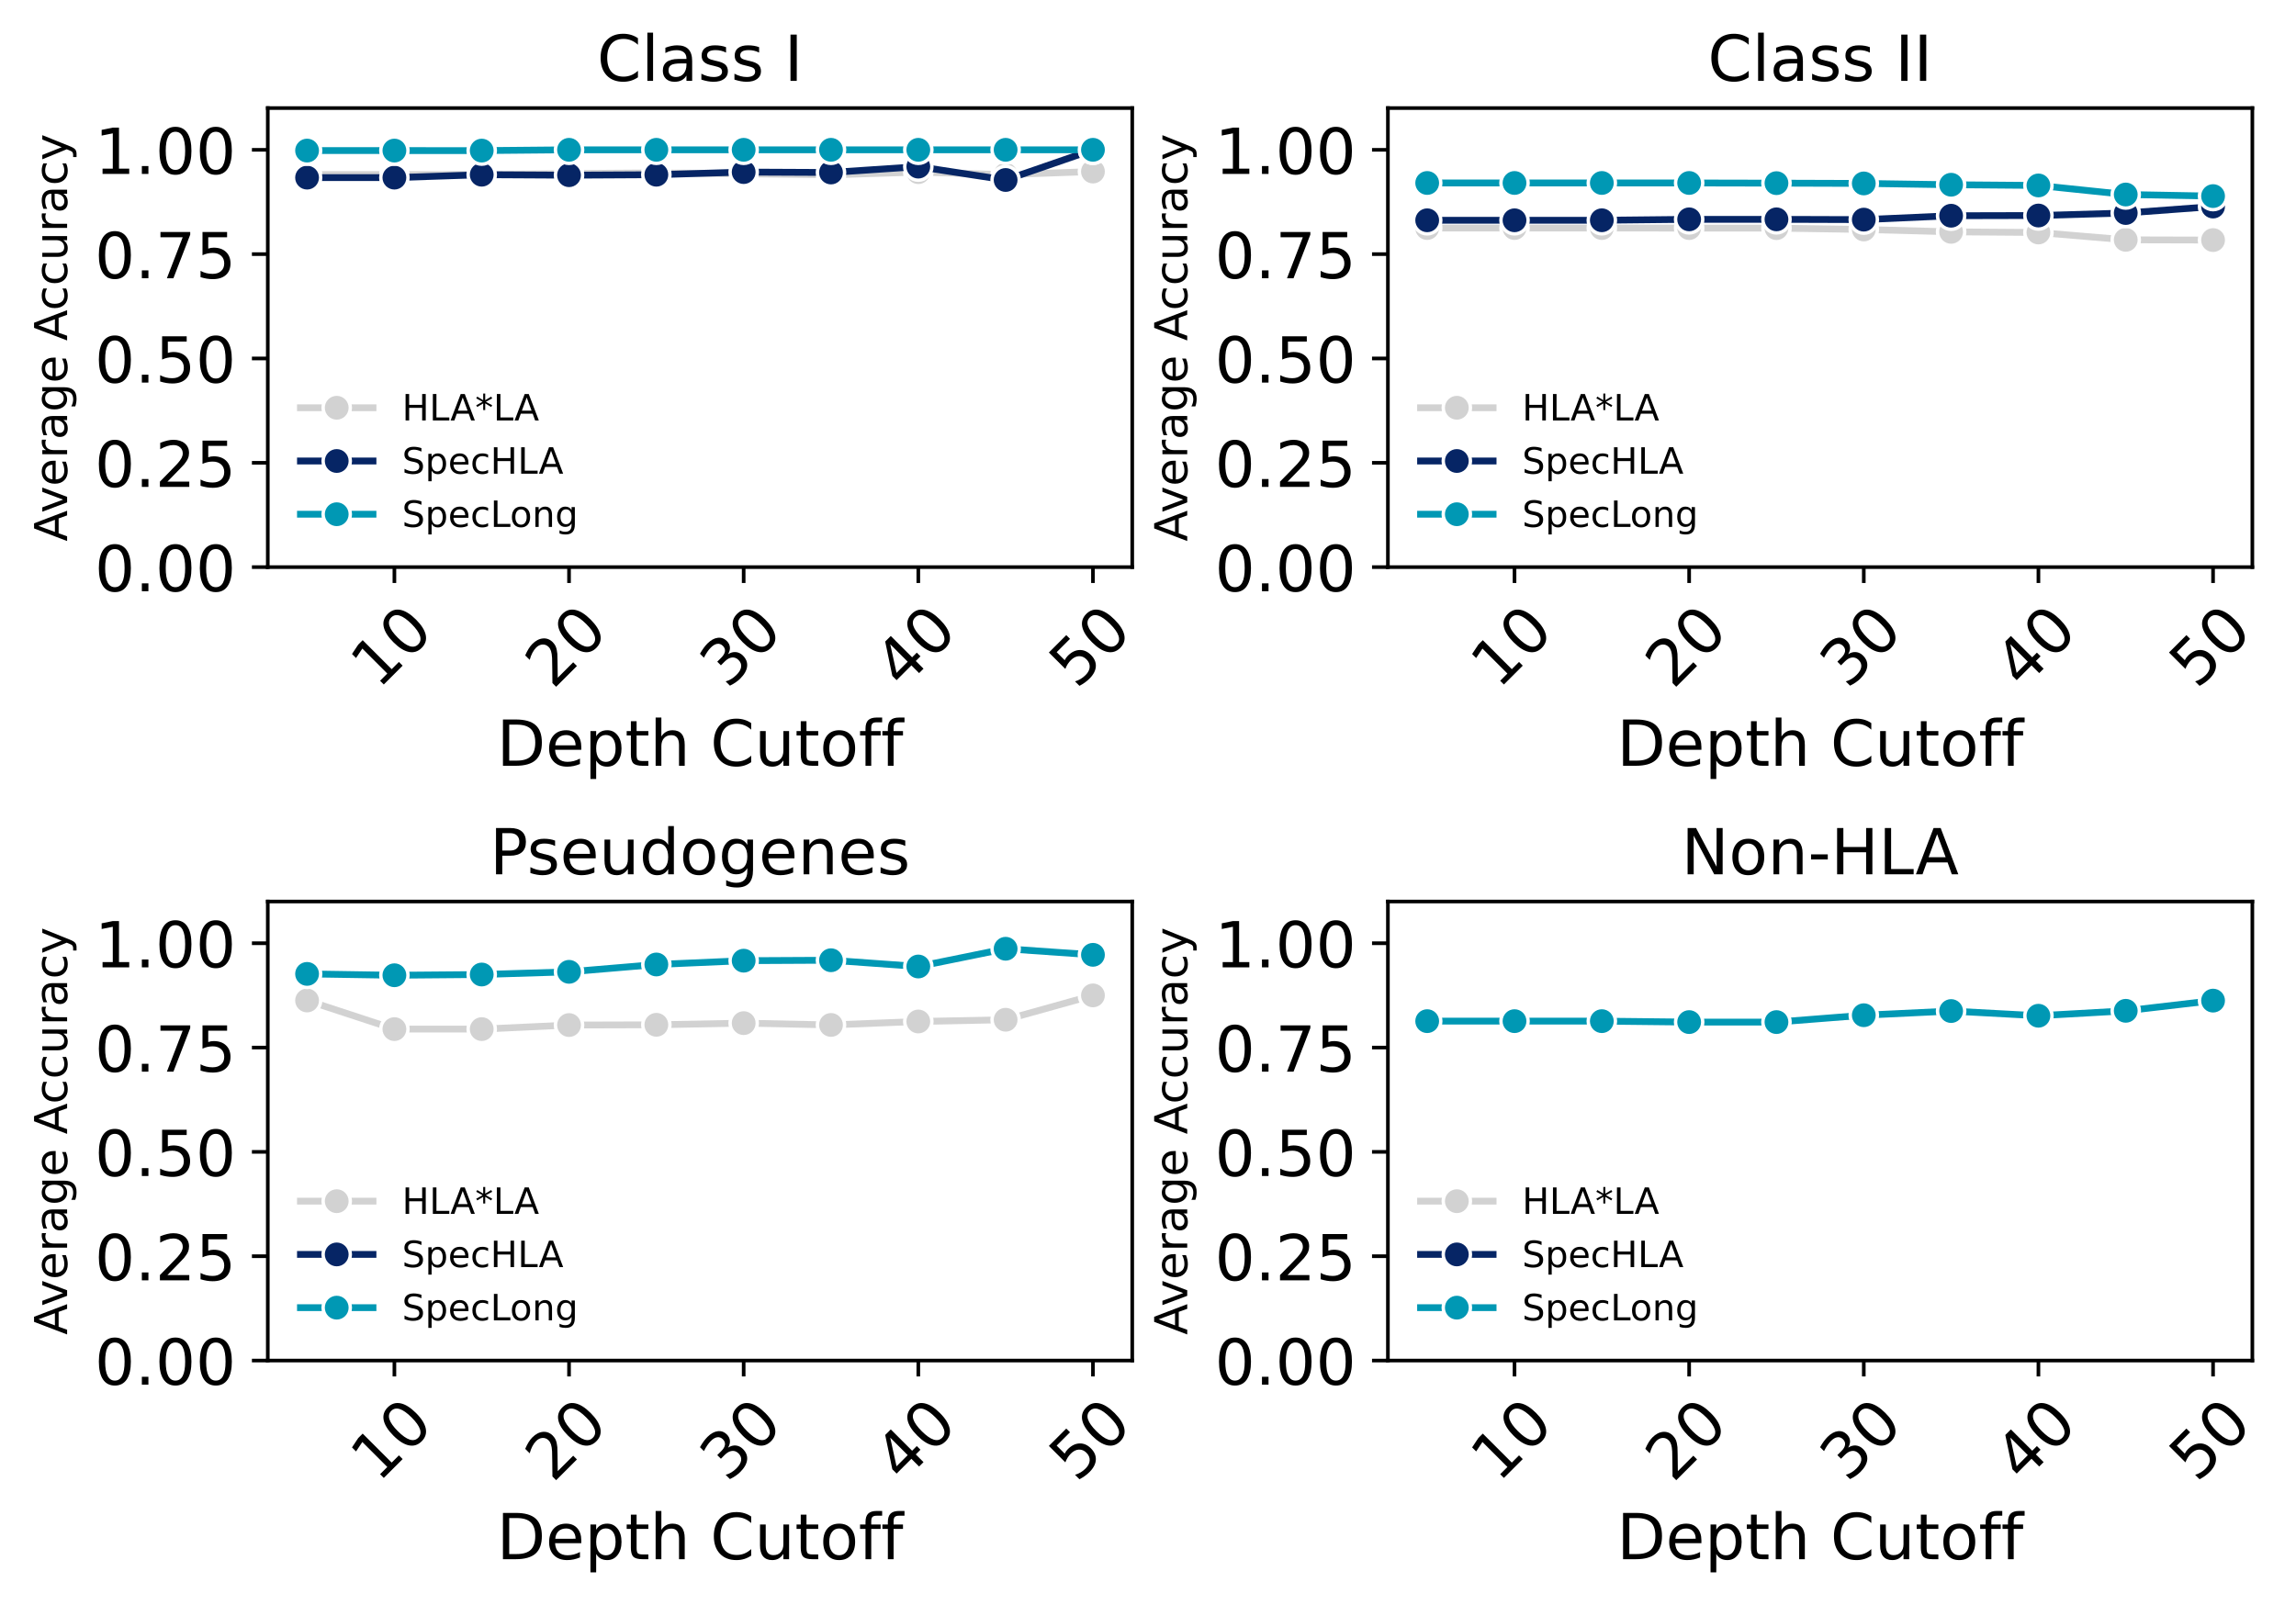 <?xml version="1.0" encoding="utf-8" standalone="no"?>
<!DOCTYPE svg PUBLIC "-//W3C//DTD SVG 1.1//EN"
  "http://www.w3.org/Graphics/SVG/1.1/DTD/svg11.dtd">
<!-- Created with matplotlib (https://matplotlib.org/) -->
<svg height="354.011pt" version="1.1" viewBox="0 0 506.298 354.011" width="506.298pt" xmlns="http://www.w3.org/2000/svg" xmlns:xlink="http://www.w3.org/1999/xlink">
 <defs>
  <style type="text/css">*{stroke-linecap:butt;stroke-linejoin:round;}</style>
 </defs>
 <g id="figure_1">
  <g id="patch_1">
   <path d="M 0 354.011 
L 506.298 354.011 
L 506.298 0 
L 0 0 
z
" style="fill:#ffffff;"/>
  </g>
  <g id="axes_1">
   <g id="patch_2">
    <path d="M 59.05 125.084 
L 249.673 125.084 
L 249.673 23.838 
L 59.05 23.838 
z
" style="fill:#ffffff;"/>
   </g>
   <g id="matplotlib.axis_1">
    <g id="xtick_1">
     <g id="line2d_1">
      <defs>
       <path d="M 0 0 
L 0 3.5 
" id="m70a2b13ffc" style="stroke:#000000;stroke-width:0.8;"/>
      </defs>
      <g>
       <use style="stroke:#000000;stroke-width:0.8;" x="86.97" xlink:href="#m70a2b13ffc" y="125.084"/>
      </g>
     </g>
     <g id="text_1">
      <!-- 10 -->
      <g transform="translate(83.403 152.203)rotate(-45)scale(0.14 -0.14)">
       <defs>
        <path d="M 12.406 8.297 
L 28.516 8.297 
L 28.516 63.922 
L 10.984 60.406 
L 10.984 69.391 
L 28.422 72.906 
L 38.281 72.906 
L 38.281 8.297 
L 54.391 8.297 
L 54.391 0 
L 12.406 0 
z
" id="DejaVuSans-49"/>
        <path d="M 31.781 66.406 
Q 24.172 66.406 20.328 58.906 
Q 16.5 51.422 16.5 36.375 
Q 16.5 21.391 20.328 13.891 
Q 24.172 6.391 31.781 6.391 
Q 39.453 6.391 43.281 13.891 
Q 47.125 21.391 47.125 36.375 
Q 47.125 51.422 43.281 58.906 
Q 39.453 66.406 31.781 66.406 
z
M 31.781 74.219 
Q 44.047 74.219 50.516 64.516 
Q 56.984 54.828 56.984 36.375 
Q 56.984 17.969 50.516 8.266 
Q 44.047 -1.422 31.781 -1.422 
Q 19.531 -1.422 13.062 8.266 
Q 6.594 17.969 6.594 36.375 
Q 6.594 54.828 13.062 64.516 
Q 19.531 74.219 31.781 74.219 
z
" id="DejaVuSans-48"/>
       </defs>
       <use xlink:href="#DejaVuSans-49"/>
       <use x="63.623" xlink:href="#DejaVuSans-48"/>
      </g>
     </g>
    </g>
    <g id="xtick_2">
     <g id="line2d_2">
      <g>
       <use style="stroke:#000000;stroke-width:0.8;" x="125.479" xlink:href="#m70a2b13ffc" y="125.084"/>
      </g>
     </g>
     <g id="text_2">
      <!-- 20 -->
      <g transform="translate(121.912 152.203)rotate(-45)scale(0.14 -0.14)">
       <defs>
        <path d="M 19.188 8.297 
L 53.609 8.297 
L 53.609 0 
L 7.328 0 
L 7.328 8.297 
Q 12.938 14.109 22.625 23.891 
Q 32.328 33.688 34.812 36.531 
Q 39.547 41.844 41.422 45.531 
Q 43.312 49.219 43.312 52.781 
Q 43.312 58.594 39.234 62.25 
Q 35.156 65.922 28.609 65.922 
Q 23.969 65.922 18.812 64.312 
Q 13.672 62.703 7.812 59.422 
L 7.812 69.391 
Q 13.766 71.781 18.938 73 
Q 24.125 74.219 28.422 74.219 
Q 39.75 74.219 46.484 68.547 
Q 53.219 62.891 53.219 53.422 
Q 53.219 48.922 51.531 44.891 
Q 49.859 40.875 45.406 35.406 
Q 44.188 33.984 37.641 27.219 
Q 31.109 20.453 19.188 8.297 
z
" id="DejaVuSans-50"/>
       </defs>
       <use xlink:href="#DejaVuSans-50"/>
       <use x="63.623" xlink:href="#DejaVuSans-48"/>
      </g>
     </g>
    </g>
    <g id="xtick_3">
     <g id="line2d_3">
      <g>
       <use style="stroke:#000000;stroke-width:0.8;" x="163.989" xlink:href="#m70a2b13ffc" y="125.084"/>
      </g>
     </g>
     <g id="text_3">
      <!-- 30 -->
      <g transform="translate(160.422 152.203)rotate(-45)scale(0.14 -0.14)">
       <defs>
        <path d="M 40.578 39.312 
Q 47.656 37.797 51.625 33 
Q 55.609 28.219 55.609 21.188 
Q 55.609 10.406 48.188 4.484 
Q 40.766 -1.422 27.094 -1.422 
Q 22.516 -1.422 17.656 -0.516 
Q 12.797 0.391 7.625 2.203 
L 7.625 11.719 
Q 11.719 9.328 16.594 8.109 
Q 21.484 6.891 26.812 6.891 
Q 36.078 6.891 40.938 10.547 
Q 45.797 14.203 45.797 21.188 
Q 45.797 27.641 41.281 31.266 
Q 36.766 34.906 28.719 34.906 
L 20.219 34.906 
L 20.219 43.016 
L 29.109 43.016 
Q 36.375 43.016 40.234 45.922 
Q 44.094 48.828 44.094 54.297 
Q 44.094 59.906 40.109 62.906 
Q 36.141 65.922 28.719 65.922 
Q 24.656 65.922 20.016 65.031 
Q 15.375 64.156 9.812 62.312 
L 9.812 71.094 
Q 15.438 72.656 20.344 73.438 
Q 25.25 74.219 29.594 74.219 
Q 40.828 74.219 47.359 69.109 
Q 53.906 64.016 53.906 55.328 
Q 53.906 49.266 50.438 45.094 
Q 46.969 40.922 40.578 39.312 
z
" id="DejaVuSans-51"/>
       </defs>
       <use xlink:href="#DejaVuSans-51"/>
       <use x="63.623" xlink:href="#DejaVuSans-48"/>
      </g>
     </g>
    </g>
    <g id="xtick_4">
     <g id="line2d_4">
      <g>
       <use style="stroke:#000000;stroke-width:0.8;" x="202.499" xlink:href="#m70a2b13ffc" y="125.084"/>
      </g>
     </g>
     <g id="text_4">
      <!-- 40 -->
      <g transform="translate(198.932 152.203)rotate(-45)scale(0.14 -0.14)">
       <defs>
        <path d="M 37.797 64.312 
L 12.891 25.391 
L 37.797 25.391 
z
M 35.203 72.906 
L 47.609 72.906 
L 47.609 25.391 
L 58.016 25.391 
L 58.016 17.188 
L 47.609 17.188 
L 47.609 0 
L 37.797 0 
L 37.797 17.188 
L 4.891 17.188 
L 4.891 26.703 
z
" id="DejaVuSans-52"/>
       </defs>
       <use xlink:href="#DejaVuSans-52"/>
       <use x="63.623" xlink:href="#DejaVuSans-48"/>
      </g>
     </g>
    </g>
    <g id="xtick_5">
     <g id="line2d_5">
      <g>
       <use style="stroke:#000000;stroke-width:0.8;" x="241.009" xlink:href="#m70a2b13ffc" y="125.084"/>
      </g>
     </g>
     <g id="text_5">
      <!-- 50 -->
      <g transform="translate(237.442 152.203)rotate(-45)scale(0.14 -0.14)">
       <defs>
        <path d="M 10.797 72.906 
L 49.516 72.906 
L 49.516 64.594 
L 19.828 64.594 
L 19.828 46.734 
Q 21.969 47.469 24.109 47.828 
Q 26.266 48.188 28.422 48.188 
Q 40.625 48.188 47.75 41.5 
Q 54.891 34.812 54.891 23.391 
Q 54.891 11.625 47.562 5.094 
Q 40.234 -1.422 26.906 -1.422 
Q 22.312 -1.422 17.547 -0.641 
Q 12.797 0.141 7.719 1.703 
L 7.719 11.625 
Q 12.109 9.234 16.797 8.062 
Q 21.484 6.891 26.703 6.891 
Q 35.156 6.891 40.078 11.328 
Q 45.016 15.766 45.016 23.391 
Q 45.016 31 40.078 35.438 
Q 35.156 39.891 26.703 39.891 
Q 22.75 39.891 18.812 39.016 
Q 14.891 38.141 10.797 36.281 
z
" id="DejaVuSans-53"/>
       </defs>
       <use xlink:href="#DejaVuSans-53"/>
       <use x="63.623" xlink:href="#DejaVuSans-48"/>
      </g>
     </g>
    </g>
    <g id="text_6">
     <!-- Depth Cutoff -->
     <g transform="translate(109.535 168.9)scale(0.14 -0.14)">
      <defs>
       <path d="M 19.672 64.797 
L 19.672 8.109 
L 31.594 8.109 
Q 46.688 8.109 53.688 14.938 
Q 60.688 21.781 60.688 36.531 
Q 60.688 51.172 53.688 57.984 
Q 46.688 64.797 31.594 64.797 
z
M 9.812 72.906 
L 30.078 72.906 
Q 51.266 72.906 61.172 64.094 
Q 71.094 55.281 71.094 36.531 
Q 71.094 17.672 61.125 8.828 
Q 51.172 0 30.078 0 
L 9.812 0 
z
" id="DejaVuSans-68"/>
       <path d="M 56.203 29.594 
L 56.203 25.203 
L 14.891 25.203 
Q 15.484 15.922 20.484 11.062 
Q 25.484 6.203 34.422 6.203 
Q 39.594 6.203 44.453 7.469 
Q 49.312 8.734 54.109 11.281 
L 54.109 2.781 
Q 49.266 0.734 44.188 -0.344 
Q 39.109 -1.422 33.891 -1.422 
Q 20.797 -1.422 13.156 6.188 
Q 5.516 13.812 5.516 26.812 
Q 5.516 40.234 12.766 48.109 
Q 20.016 56 32.328 56 
Q 43.359 56 49.781 48.891 
Q 56.203 41.797 56.203 29.594 
z
M 47.219 32.234 
Q 47.125 39.594 43.094 43.984 
Q 39.062 48.391 32.422 48.391 
Q 24.906 48.391 20.391 44.141 
Q 15.875 39.891 15.188 32.172 
z
" id="DejaVuSans-101"/>
       <path d="M 18.109 8.203 
L 18.109 -20.797 
L 9.078 -20.797 
L 9.078 54.688 
L 18.109 54.688 
L 18.109 46.391 
Q 20.953 51.266 25.266 53.625 
Q 29.594 56 35.594 56 
Q 45.562 56 51.781 48.094 
Q 58.016 40.188 58.016 27.297 
Q 58.016 14.406 51.781 6.484 
Q 45.562 -1.422 35.594 -1.422 
Q 29.594 -1.422 25.266 0.953 
Q 20.953 3.328 18.109 8.203 
z
M 48.688 27.297 
Q 48.688 37.203 44.609 42.844 
Q 40.531 48.484 33.406 48.484 
Q 26.266 48.484 22.188 42.844 
Q 18.109 37.203 18.109 27.297 
Q 18.109 17.391 22.188 11.75 
Q 26.266 6.109 33.406 6.109 
Q 40.531 6.109 44.609 11.75 
Q 48.688 17.391 48.688 27.297 
z
" id="DejaVuSans-112"/>
       <path d="M 18.312 70.219 
L 18.312 54.688 
L 36.812 54.688 
L 36.812 47.703 
L 18.312 47.703 
L 18.312 18.016 
Q 18.312 11.328 20.141 9.422 
Q 21.969 7.516 27.594 7.516 
L 36.812 7.516 
L 36.812 0 
L 27.594 0 
Q 17.188 0 13.234 3.875 
Q 9.281 7.766 9.281 18.016 
L 9.281 47.703 
L 2.688 47.703 
L 2.688 54.688 
L 9.281 54.688 
L 9.281 70.219 
z
" id="DejaVuSans-116"/>
       <path d="M 54.891 33.016 
L 54.891 0 
L 45.906 0 
L 45.906 32.719 
Q 45.906 40.484 42.875 44.328 
Q 39.844 48.188 33.797 48.188 
Q 26.516 48.188 22.312 43.547 
Q 18.109 38.922 18.109 30.906 
L 18.109 0 
L 9.078 0 
L 9.078 75.984 
L 18.109 75.984 
L 18.109 46.188 
Q 21.344 51.125 25.703 53.562 
Q 30.078 56 35.797 56 
Q 45.219 56 50.047 50.172 
Q 54.891 44.344 54.891 33.016 
z
" id="DejaVuSans-104"/>
       <path id="DejaVuSans-32"/>
       <path d="M 64.406 67.281 
L 64.406 56.891 
Q 59.422 61.531 53.781 63.812 
Q 48.141 66.109 41.797 66.109 
Q 29.297 66.109 22.656 58.469 
Q 16.016 50.828 16.016 36.375 
Q 16.016 21.969 22.656 14.328 
Q 29.297 6.688 41.797 6.688 
Q 48.141 6.688 53.781 8.984 
Q 59.422 11.281 64.406 15.922 
L 64.406 5.609 
Q 59.234 2.094 53.438 0.328 
Q 47.656 -1.422 41.219 -1.422 
Q 24.656 -1.422 15.125 8.703 
Q 5.609 18.844 5.609 36.375 
Q 5.609 53.953 15.125 64.078 
Q 24.656 74.219 41.219 74.219 
Q 47.75 74.219 53.531 72.484 
Q 59.328 70.75 64.406 67.281 
z
" id="DejaVuSans-67"/>
       <path d="M 8.5 21.578 
L 8.5 54.688 
L 17.484 54.688 
L 17.484 21.922 
Q 17.484 14.156 20.5 10.266 
Q 23.531 6.391 29.594 6.391 
Q 36.859 6.391 41.078 11.031 
Q 45.312 15.672 45.312 23.688 
L 45.312 54.688 
L 54.297 54.688 
L 54.297 0 
L 45.312 0 
L 45.312 8.406 
Q 42.047 3.422 37.719 1 
Q 33.406 -1.422 27.688 -1.422 
Q 18.266 -1.422 13.375 4.438 
Q 8.5 10.297 8.5 21.578 
z
M 31.109 56 
z
" id="DejaVuSans-117"/>
       <path d="M 30.609 48.391 
Q 23.391 48.391 19.188 42.75 
Q 14.984 37.109 14.984 27.297 
Q 14.984 17.484 19.156 11.844 
Q 23.344 6.203 30.609 6.203 
Q 37.797 6.203 41.984 11.859 
Q 46.188 17.531 46.188 27.297 
Q 46.188 37.016 41.984 42.703 
Q 37.797 48.391 30.609 48.391 
z
M 30.609 56 
Q 42.328 56 49.016 48.375 
Q 55.719 40.766 55.719 27.297 
Q 55.719 13.875 49.016 6.219 
Q 42.328 -1.422 30.609 -1.422 
Q 18.844 -1.422 12.172 6.219 
Q 5.516 13.875 5.516 27.297 
Q 5.516 40.766 12.172 48.375 
Q 18.844 56 30.609 56 
z
" id="DejaVuSans-111"/>
       <path d="M 37.109 75.984 
L 37.109 68.5 
L 28.516 68.5 
Q 23.688 68.5 21.797 66.547 
Q 19.922 64.594 19.922 59.516 
L 19.922 54.688 
L 34.719 54.688 
L 34.719 47.703 
L 19.922 47.703 
L 19.922 0 
L 10.891 0 
L 10.891 47.703 
L 2.297 47.703 
L 2.297 54.688 
L 10.891 54.688 
L 10.891 58.5 
Q 10.891 67.625 15.141 71.797 
Q 19.391 75.984 28.609 75.984 
z
" id="DejaVuSans-102"/>
      </defs>
      <use xlink:href="#DejaVuSans-68"/>
      <use x="77.002" xlink:href="#DejaVuSans-101"/>
      <use x="138.525" xlink:href="#DejaVuSans-112"/>
      <use x="202.002" xlink:href="#DejaVuSans-116"/>
      <use x="241.211" xlink:href="#DejaVuSans-104"/>
      <use x="304.59" xlink:href="#DejaVuSans-32"/>
      <use x="336.377" xlink:href="#DejaVuSans-67"/>
      <use x="406.201" xlink:href="#DejaVuSans-117"/>
      <use x="469.58" xlink:href="#DejaVuSans-116"/>
      <use x="508.789" xlink:href="#DejaVuSans-111"/>
      <use x="569.971" xlink:href="#DejaVuSans-102"/>
      <use x="605.176" xlink:href="#DejaVuSans-102"/>
     </g>
    </g>
   </g>
   <g id="matplotlib.axis_2">
    <g id="ytick_1">
     <g id="line2d_6">
      <defs>
       <path d="M 0 0 
L -3.5 0 
" id="mfd2b6395ad" style="stroke:#000000;stroke-width:0.8;"/>
      </defs>
      <g>
       <use style="stroke:#000000;stroke-width:0.8;" x="59.05" xlink:href="#mfd2b6395ad" y="125.084"/>
      </g>
     </g>
     <g id="text_7">
      <!-- 0.00 -->
      <g transform="translate(20.878 130.403)scale(0.14 -0.14)">
       <defs>
        <path d="M 10.688 12.406 
L 21 12.406 
L 21 0 
L 10.688 0 
z
" id="DejaVuSans-46"/>
       </defs>
       <use xlink:href="#DejaVuSans-48"/>
       <use x="63.623" xlink:href="#DejaVuSans-46"/>
       <use x="95.41" xlink:href="#DejaVuSans-48"/>
       <use x="159.033" xlink:href="#DejaVuSans-48"/>
      </g>
     </g>
    </g>
    <g id="ytick_2">
     <g id="line2d_7">
      <g>
       <use style="stroke:#000000;stroke-width:0.8;" x="59.05" xlink:href="#mfd2b6395ad" y="102.073"/>
      </g>
     </g>
     <g id="text_8">
      <!-- 0.25 -->
      <g transform="translate(20.878 107.392)scale(0.14 -0.14)">
       <use xlink:href="#DejaVuSans-48"/>
       <use x="63.623" xlink:href="#DejaVuSans-46"/>
       <use x="95.41" xlink:href="#DejaVuSans-50"/>
       <use x="159.033" xlink:href="#DejaVuSans-53"/>
      </g>
     </g>
    </g>
    <g id="ytick_3">
     <g id="line2d_8">
      <g>
       <use style="stroke:#000000;stroke-width:0.8;" x="59.05" xlink:href="#mfd2b6395ad" y="79.063"/>
      </g>
     </g>
     <g id="text_9">
      <!-- 0.50 -->
      <g transform="translate(20.878 84.382)scale(0.14 -0.14)">
       <use xlink:href="#DejaVuSans-48"/>
       <use x="63.623" xlink:href="#DejaVuSans-46"/>
       <use x="95.41" xlink:href="#DejaVuSans-53"/>
       <use x="159.033" xlink:href="#DejaVuSans-48"/>
      </g>
     </g>
    </g>
    <g id="ytick_4">
     <g id="line2d_9">
      <g>
       <use style="stroke:#000000;stroke-width:0.8;" x="59.05" xlink:href="#mfd2b6395ad" y="56.052"/>
      </g>
     </g>
     <g id="text_10">
      <!-- 0.75 -->
      <g transform="translate(20.878 61.371)scale(0.14 -0.14)">
       <defs>
        <path d="M 8.203 72.906 
L 55.078 72.906 
L 55.078 68.703 
L 28.609 0 
L 18.312 0 
L 43.219 64.594 
L 8.203 64.594 
z
" id="DejaVuSans-55"/>
       </defs>
       <use xlink:href="#DejaVuSans-48"/>
       <use x="63.623" xlink:href="#DejaVuSans-46"/>
       <use x="95.41" xlink:href="#DejaVuSans-55"/>
       <use x="159.033" xlink:href="#DejaVuSans-53"/>
      </g>
     </g>
    </g>
    <g id="ytick_5">
     <g id="line2d_10">
      <g>
       <use style="stroke:#000000;stroke-width:0.8;" x="59.05" xlink:href="#mfd2b6395ad" y="33.042"/>
      </g>
     </g>
     <g id="text_11">
      <!-- 1.00 -->
      <g transform="translate(20.878 38.361)scale(0.14 -0.14)">
       <use xlink:href="#DejaVuSans-49"/>
       <use x="63.623" xlink:href="#DejaVuSans-46"/>
       <use x="95.41" xlink:href="#DejaVuSans-48"/>
       <use x="159.033" xlink:href="#DejaVuSans-48"/>
      </g>
     </g>
    </g>
    <g id="text_12">
     <!-- Average Accuracy -->
     <g transform="translate(14.798 119.411)rotate(-90)scale(0.1 -0.1)">
      <defs>
       <path d="M 34.188 63.188 
L 20.797 26.906 
L 47.609 26.906 
z
M 28.609 72.906 
L 39.797 72.906 
L 67.578 0 
L 57.328 0 
L 50.688 18.703 
L 17.828 18.703 
L 11.188 0 
L 0.781 0 
z
" id="DejaVuSans-65"/>
       <path d="M 2.984 54.688 
L 12.5 54.688 
L 29.594 8.797 
L 46.688 54.688 
L 56.203 54.688 
L 35.688 0 
L 23.484 0 
z
" id="DejaVuSans-118"/>
       <path d="M 41.109 46.297 
Q 39.594 47.172 37.812 47.578 
Q 36.031 48 33.891 48 
Q 26.266 48 22.188 43.047 
Q 18.109 38.094 18.109 28.812 
L 18.109 0 
L 9.078 0 
L 9.078 54.688 
L 18.109 54.688 
L 18.109 46.188 
Q 20.953 51.172 25.484 53.578 
Q 30.031 56 36.531 56 
Q 37.453 56 38.578 55.875 
Q 39.703 55.766 41.062 55.516 
z
" id="DejaVuSans-114"/>
       <path d="M 34.281 27.484 
Q 23.391 27.484 19.188 25 
Q 14.984 22.516 14.984 16.5 
Q 14.984 11.719 18.141 8.906 
Q 21.297 6.109 26.703 6.109 
Q 34.188 6.109 38.703 11.406 
Q 43.219 16.703 43.219 25.484 
L 43.219 27.484 
z
M 52.203 31.203 
L 52.203 0 
L 43.219 0 
L 43.219 8.297 
Q 40.141 3.328 35.547 0.953 
Q 30.953 -1.422 24.312 -1.422 
Q 15.922 -1.422 10.953 3.297 
Q 6 8.016 6 15.922 
Q 6 25.141 12.172 29.828 
Q 18.359 34.516 30.609 34.516 
L 43.219 34.516 
L 43.219 35.406 
Q 43.219 41.609 39.141 45 
Q 35.062 48.391 27.688 48.391 
Q 23 48.391 18.547 47.266 
Q 14.109 46.141 10.016 43.891 
L 10.016 52.203 
Q 14.938 54.109 19.578 55.047 
Q 24.219 56 28.609 56 
Q 40.484 56 46.344 49.844 
Q 52.203 43.703 52.203 31.203 
z
" id="DejaVuSans-97"/>
       <path d="M 45.406 27.984 
Q 45.406 37.75 41.375 43.109 
Q 37.359 48.484 30.078 48.484 
Q 22.859 48.484 18.828 43.109 
Q 14.797 37.75 14.797 27.984 
Q 14.797 18.266 18.828 12.891 
Q 22.859 7.516 30.078 7.516 
Q 37.359 7.516 41.375 12.891 
Q 45.406 18.266 45.406 27.984 
z
M 54.391 6.781 
Q 54.391 -7.172 48.188 -13.984 
Q 42 -20.797 29.203 -20.797 
Q 24.469 -20.797 20.266 -20.094 
Q 16.062 -19.391 12.109 -17.922 
L 12.109 -9.188 
Q 16.062 -11.328 19.922 -12.344 
Q 23.781 -13.375 27.781 -13.375 
Q 36.625 -13.375 41.016 -8.766 
Q 45.406 -4.156 45.406 5.172 
L 45.406 9.625 
Q 42.625 4.781 38.281 2.391 
Q 33.938 0 27.875 0 
Q 17.828 0 11.672 7.656 
Q 5.516 15.328 5.516 27.984 
Q 5.516 40.672 11.672 48.328 
Q 17.828 56 27.875 56 
Q 33.938 56 38.281 53.609 
Q 42.625 51.219 45.406 46.391 
L 45.406 54.688 
L 54.391 54.688 
z
" id="DejaVuSans-103"/>
       <path d="M 48.781 52.594 
L 48.781 44.188 
Q 44.969 46.297 41.141 47.344 
Q 37.312 48.391 33.406 48.391 
Q 24.656 48.391 19.812 42.844 
Q 14.984 37.312 14.984 27.297 
Q 14.984 17.281 19.812 11.734 
Q 24.656 6.203 33.406 6.203 
Q 37.312 6.203 41.141 7.25 
Q 44.969 8.297 48.781 10.406 
L 48.781 2.094 
Q 45.016 0.344 40.984 -0.531 
Q 36.969 -1.422 32.422 -1.422 
Q 20.062 -1.422 12.781 6.344 
Q 5.516 14.109 5.516 27.297 
Q 5.516 40.672 12.859 48.328 
Q 20.219 56 33.016 56 
Q 37.156 56 41.109 55.141 
Q 45.062 54.297 48.781 52.594 
z
" id="DejaVuSans-99"/>
       <path d="M 32.172 -5.078 
Q 28.375 -14.844 24.75 -17.812 
Q 21.141 -20.797 15.094 -20.797 
L 7.906 -20.797 
L 7.906 -13.281 
L 13.188 -13.281 
Q 16.891 -13.281 18.938 -11.516 
Q 21 -9.766 23.484 -3.219 
L 25.094 0.875 
L 2.984 54.688 
L 12.5 54.688 
L 29.594 11.922 
L 46.688 54.688 
L 56.203 54.688 
z
" id="DejaVuSans-121"/>
      </defs>
      <use xlink:href="#DejaVuSans-65"/>
      <use x="62.533" xlink:href="#DejaVuSans-118"/>
      <use x="121.713" xlink:href="#DejaVuSans-101"/>
      <use x="183.236" xlink:href="#DejaVuSans-114"/>
      <use x="224.35" xlink:href="#DejaVuSans-97"/>
      <use x="285.629" xlink:href="#DejaVuSans-103"/>
      <use x="349.105" xlink:href="#DejaVuSans-101"/>
      <use x="410.629" xlink:href="#DejaVuSans-32"/>
      <use x="442.416" xlink:href="#DejaVuSans-65"/>
      <use x="509.074" xlink:href="#DejaVuSans-99"/>
      <use x="564.055" xlink:href="#DejaVuSans-99"/>
      <use x="619.035" xlink:href="#DejaVuSans-117"/>
      <use x="682.414" xlink:href="#DejaVuSans-114"/>
      <use x="723.527" xlink:href="#DejaVuSans-97"/>
      <use x="784.807" xlink:href="#DejaVuSans-99"/>
      <use x="839.787" xlink:href="#DejaVuSans-121"/>
     </g>
    </g>
   </g>
   <g id="line2d_11">
    <path clip-path="url(#pa947540898)" d="M 67.715 38.496 
L 86.97 38.496 
L 106.224 38.504 
L 125.479 38.269 
L 144.734 38.13 
L 163.989 38.331 
L 183.244 38.569 
L 202.499 37.964 
L 221.754 38.513 
L 241.009 37.836 
" style="fill:none;stroke:#d2d2d2;stroke-linecap:square;stroke-width:1.5;"/>
    <defs>
     <path d="M 0 3 
C 0.796 3 1.559 2.684 2.121 2.121 
C 2.684 1.559 3 0.796 3 0 
C 3 -0.796 2.684 -1.559 2.121 -2.121 
C 1.559 -2.684 0.796 -3 0 -3 
C -0.796 -3 -1.559 -2.684 -2.121 -2.121 
C -2.684 -1.559 -3 -0.796 -3 0 
C -3 0.796 -2.684 1.559 -2.121 2.121 
C -1.559 2.684 -0.796 3 0 3 
z
" id="m338e92b263" style="stroke:#ffffff;stroke-width:0.75;"/>
    </defs>
    <g clip-path="url(#pa947540898)">
     <use style="fill:#d2d2d2;stroke:#ffffff;stroke-width:0.75;" x="67.715" xlink:href="#m338e92b263" y="38.496"/>
     <use style="fill:#d2d2d2;stroke:#ffffff;stroke-width:0.75;" x="86.97" xlink:href="#m338e92b263" y="38.496"/>
     <use style="fill:#d2d2d2;stroke:#ffffff;stroke-width:0.75;" x="106.224" xlink:href="#m338e92b263" y="38.504"/>
     <use style="fill:#d2d2d2;stroke:#ffffff;stroke-width:0.75;" x="125.479" xlink:href="#m338e92b263" y="38.269"/>
     <use style="fill:#d2d2d2;stroke:#ffffff;stroke-width:0.75;" x="144.734" xlink:href="#m338e92b263" y="38.13"/>
     <use style="fill:#d2d2d2;stroke:#ffffff;stroke-width:0.75;" x="163.989" xlink:href="#m338e92b263" y="38.331"/>
     <use style="fill:#d2d2d2;stroke:#ffffff;stroke-width:0.75;" x="183.244" xlink:href="#m338e92b263" y="38.569"/>
     <use style="fill:#d2d2d2;stroke:#ffffff;stroke-width:0.75;" x="202.499" xlink:href="#m338e92b263" y="37.964"/>
     <use style="fill:#d2d2d2;stroke:#ffffff;stroke-width:0.75;" x="221.754" xlink:href="#m338e92b263" y="38.513"/>
     <use style="fill:#d2d2d2;stroke:#ffffff;stroke-width:0.75;" x="241.009" xlink:href="#m338e92b263" y="37.836"/>
    </g>
   </g>
   <g id="line2d_12">
    <path clip-path="url(#pa947540898)" d="M 67.715 39.178 
L 86.97 39.178 
L 106.224 38.535 
L 125.479 38.641 
L 144.734 38.536 
L 163.989 37.953 
L 183.244 38.043 
L 202.499 36.749 
L 221.754 39.697 
L 241.009 33.042 
" style="fill:none;stroke:#062565;stroke-linecap:square;stroke-width:1.5;"/>
    <defs>
     <path d="M 0 3 
C 0.796 3 1.559 2.684 2.121 2.121 
C 2.684 1.559 3 0.796 3 0 
C 3 -0.796 2.684 -1.559 2.121 -2.121 
C 1.559 -2.684 0.796 -3 0 -3 
C -0.796 -3 -1.559 -2.684 -2.121 -2.121 
C -2.684 -1.559 -3 -0.796 -3 0 
C -3 0.796 -2.684 1.559 -2.121 2.121 
C -1.559 2.684 -0.796 3 0 3 
z
" id="m7c43a28b47" style="stroke:#ffffff;stroke-width:0.75;"/>
    </defs>
    <g clip-path="url(#pa947540898)">
     <use style="fill:#062565;stroke:#ffffff;stroke-width:0.75;" x="67.715" xlink:href="#m7c43a28b47" y="39.178"/>
     <use style="fill:#062565;stroke:#ffffff;stroke-width:0.75;" x="86.97" xlink:href="#m7c43a28b47" y="39.178"/>
     <use style="fill:#062565;stroke:#ffffff;stroke-width:0.75;" x="106.224" xlink:href="#m7c43a28b47" y="38.535"/>
     <use style="fill:#062565;stroke:#ffffff;stroke-width:0.75;" x="125.479" xlink:href="#m7c43a28b47" y="38.641"/>
     <use style="fill:#062565;stroke:#ffffff;stroke-width:0.75;" x="144.734" xlink:href="#m7c43a28b47" y="38.536"/>
     <use style="fill:#062565;stroke:#ffffff;stroke-width:0.75;" x="163.989" xlink:href="#m7c43a28b47" y="37.953"/>
     <use style="fill:#062565;stroke:#ffffff;stroke-width:0.75;" x="183.244" xlink:href="#m7c43a28b47" y="38.043"/>
     <use style="fill:#062565;stroke:#ffffff;stroke-width:0.75;" x="202.499" xlink:href="#m7c43a28b47" y="36.749"/>
     <use style="fill:#062565;stroke:#ffffff;stroke-width:0.75;" x="221.754" xlink:href="#m7c43a28b47" y="39.697"/>
     <use style="fill:#062565;stroke:#ffffff;stroke-width:0.75;" x="241.009" xlink:href="#m7c43a28b47" y="33.042"/>
    </g>
   </g>
   <g id="line2d_13">
    <path clip-path="url(#pa947540898)" d="M 67.715 33.212 
L 86.97 33.212 
L 106.224 33.216 
L 125.479 33.042 
L 144.734 33.042 
L 163.989 33.042 
L 183.244 33.042 
L 202.499 33.042 
L 221.754 33.042 
L 241.009 33.042 
" style="fill:none;stroke:#0098b4;stroke-linecap:square;stroke-width:1.5;"/>
    <defs>
     <path d="M 0 3 
C 0.796 3 1.559 2.684 2.121 2.121 
C 2.684 1.559 3 0.796 3 0 
C 3 -0.796 2.684 -1.559 2.121 -2.121 
C 1.559 -2.684 0.796 -3 0 -3 
C -0.796 -3 -1.559 -2.684 -2.121 -2.121 
C -2.684 -1.559 -3 -0.796 -3 0 
C -3 0.796 -2.684 1.559 -2.121 2.121 
C -1.559 2.684 -0.796 3 0 3 
z
" id="m19e21aa37e" style="stroke:#ffffff;stroke-width:0.75;"/>
    </defs>
    <g clip-path="url(#pa947540898)">
     <use style="fill:#0098b4;stroke:#ffffff;stroke-width:0.75;" x="67.715" xlink:href="#m19e21aa37e" y="33.212"/>
     <use style="fill:#0098b4;stroke:#ffffff;stroke-width:0.75;" x="86.97" xlink:href="#m19e21aa37e" y="33.212"/>
     <use style="fill:#0098b4;stroke:#ffffff;stroke-width:0.75;" x="106.224" xlink:href="#m19e21aa37e" y="33.216"/>
     <use style="fill:#0098b4;stroke:#ffffff;stroke-width:0.75;" x="125.479" xlink:href="#m19e21aa37e" y="33.042"/>
     <use style="fill:#0098b4;stroke:#ffffff;stroke-width:0.75;" x="144.734" xlink:href="#m19e21aa37e" y="33.042"/>
     <use style="fill:#0098b4;stroke:#ffffff;stroke-width:0.75;" x="163.989" xlink:href="#m19e21aa37e" y="33.042"/>
     <use style="fill:#0098b4;stroke:#ffffff;stroke-width:0.75;" x="183.244" xlink:href="#m19e21aa37e" y="33.042"/>
     <use style="fill:#0098b4;stroke:#ffffff;stroke-width:0.75;" x="202.499" xlink:href="#m19e21aa37e" y="33.042"/>
     <use style="fill:#0098b4;stroke:#ffffff;stroke-width:0.75;" x="221.754" xlink:href="#m19e21aa37e" y="33.042"/>
     <use style="fill:#0098b4;stroke:#ffffff;stroke-width:0.75;" x="241.009" xlink:href="#m19e21aa37e" y="33.042"/>
    </g>
   </g>
   <g id="patch_3">
    <path d="M 59.05 125.084 
L 59.05 23.838 
" style="fill:none;stroke:#000000;stroke-linecap:square;stroke-linejoin:miter;stroke-width:0.8;"/>
   </g>
   <g id="patch_4">
    <path d="M 249.673 125.084 
L 249.673 23.838 
" style="fill:none;stroke:#000000;stroke-linecap:square;stroke-linejoin:miter;stroke-width:0.8;"/>
   </g>
   <g id="patch_5">
    <path d="M 59.05 125.084 
L 249.673 125.084 
" style="fill:none;stroke:#000000;stroke-linecap:square;stroke-linejoin:miter;stroke-width:0.8;"/>
   </g>
   <g id="patch_6">
    <path d="M 59.05 23.838 
L 249.673 23.838 
" style="fill:none;stroke:#000000;stroke-linecap:square;stroke-linejoin:miter;stroke-width:0.8;"/>
   </g>
   <g id="text_13">
    <!-- Class I -->
    <g transform="translate(131.657 17.838)scale(0.14 -0.14)">
     <defs>
      <path d="M 9.422 75.984 
L 18.406 75.984 
L 18.406 0 
L 9.422 0 
z
" id="DejaVuSans-108"/>
      <path d="M 44.281 53.078 
L 44.281 44.578 
Q 40.484 46.531 36.375 47.5 
Q 32.281 48.484 27.875 48.484 
Q 21.188 48.484 17.844 46.438 
Q 14.5 44.391 14.5 40.281 
Q 14.5 37.156 16.891 35.375 
Q 19.281 33.594 26.516 31.984 
L 29.594 31.297 
Q 39.156 29.25 43.188 25.516 
Q 47.219 21.781 47.219 15.094 
Q 47.219 7.469 41.188 3.016 
Q 35.156 -1.422 24.609 -1.422 
Q 20.219 -1.422 15.453 -0.562 
Q 10.688 0.297 5.422 2 
L 5.422 11.281 
Q 10.406 8.688 15.234 7.391 
Q 20.062 6.109 24.812 6.109 
Q 31.156 6.109 34.562 8.281 
Q 37.984 10.453 37.984 14.406 
Q 37.984 18.062 35.516 20.016 
Q 33.062 21.969 24.703 23.781 
L 21.578 24.516 
Q 13.234 26.266 9.516 29.906 
Q 5.812 33.547 5.812 39.891 
Q 5.812 47.609 11.281 51.797 
Q 16.75 56 26.812 56 
Q 31.781 56 36.172 55.266 
Q 40.578 54.547 44.281 53.078 
z
" id="DejaVuSans-115"/>
      <path d="M 9.812 72.906 
L 19.672 72.906 
L 19.672 0 
L 9.812 0 
z
" id="DejaVuSans-73"/>
     </defs>
     <use xlink:href="#DejaVuSans-67"/>
     <use x="69.824" xlink:href="#DejaVuSans-108"/>
     <use x="97.607" xlink:href="#DejaVuSans-97"/>
     <use x="158.887" xlink:href="#DejaVuSans-115"/>
     <use x="210.986" xlink:href="#DejaVuSans-115"/>
     <use x="263.086" xlink:href="#DejaVuSans-32"/>
     <use x="294.873" xlink:href="#DejaVuSans-73"/>
    </g>
   </g>
   <g id="legend_1">
    <g id="line2d_14">
     <path d="M 66.25 89.935 
L 82.25 89.935 
" style="fill:none;stroke:#d2d2d2;stroke-linecap:square;stroke-width:1.5;"/>
    </g>
    <g id="line2d_15">
     <g>
      <use style="fill:#d2d2d2;stroke:#ffffff;stroke-width:0.75;" x="74.25" xlink:href="#m338e92b263" y="89.935"/>
     </g>
    </g>
    <g id="text_14">
     <!-- HLA*LA -->
     <g transform="translate(88.65 92.735)scale(0.08 -0.08)">
      <defs>
       <path d="M 9.812 72.906 
L 19.672 72.906 
L 19.672 43.016 
L 55.516 43.016 
L 55.516 72.906 
L 65.375 72.906 
L 65.375 0 
L 55.516 0 
L 55.516 34.719 
L 19.672 34.719 
L 19.672 0 
L 9.812 0 
z
" id="DejaVuSans-72"/>
       <path d="M 9.812 72.906 
L 19.672 72.906 
L 19.672 8.297 
L 55.172 8.297 
L 55.172 0 
L 9.812 0 
z
" id="DejaVuSans-76"/>
       <path d="M 47.016 60.891 
L 29.5 51.422 
L 47.016 41.891 
L 44.188 37.109 
L 27.781 47.016 
L 27.781 28.609 
L 22.219 28.609 
L 22.219 47.016 
L 5.812 37.109 
L 2.984 41.891 
L 20.516 51.422 
L 2.984 60.891 
L 5.812 65.719 
L 22.219 55.812 
L 22.219 74.219 
L 27.781 74.219 
L 27.781 55.812 
L 44.188 65.719 
z
" id="DejaVuSans-42"/>
      </defs>
      <use xlink:href="#DejaVuSans-72"/>
      <use x="75.195" xlink:href="#DejaVuSans-76"/>
      <use x="133.158" xlink:href="#DejaVuSans-65"/>
      <use x="201.566" xlink:href="#DejaVuSans-42"/>
      <use x="251.566" xlink:href="#DejaVuSans-76"/>
      <use x="309.529" xlink:href="#DejaVuSans-65"/>
     </g>
    </g>
    <g id="line2d_16">
     <path d="M 66.25 101.678 
L 82.25 101.678 
" style="fill:none;stroke:#062565;stroke-linecap:square;stroke-width:1.5;"/>
    </g>
    <g id="line2d_17">
     <g>
      <use style="fill:#062565;stroke:#ffffff;stroke-width:0.75;" x="74.25" xlink:href="#m7c43a28b47" y="101.678"/>
     </g>
    </g>
    <g id="text_15">
     <!-- SpecHLA -->
     <g transform="translate(88.65 104.478)scale(0.08 -0.08)">
      <defs>
       <path d="M 53.516 70.516 
L 53.516 60.891 
Q 47.906 63.578 42.922 64.891 
Q 37.938 66.219 33.297 66.219 
Q 25.25 66.219 20.875 63.094 
Q 16.5 59.969 16.5 54.203 
Q 16.5 49.359 19.406 46.891 
Q 22.312 44.438 30.422 42.922 
L 36.375 41.703 
Q 47.406 39.594 52.656 34.297 
Q 57.906 29 57.906 20.125 
Q 57.906 9.516 50.797 4.047 
Q 43.703 -1.422 29.984 -1.422 
Q 24.812 -1.422 18.969 -0.25 
Q 13.141 0.922 6.891 3.219 
L 6.891 13.375 
Q 12.891 10.016 18.656 8.297 
Q 24.422 6.594 29.984 6.594 
Q 38.422 6.594 43.016 9.906 
Q 47.609 13.234 47.609 19.391 
Q 47.609 24.75 44.312 27.781 
Q 41.016 30.812 33.5 32.328 
L 27.484 33.5 
Q 16.453 35.688 11.516 40.375 
Q 6.594 45.062 6.594 53.422 
Q 6.594 63.094 13.406 68.656 
Q 20.219 74.219 32.172 74.219 
Q 37.312 74.219 42.625 73.281 
Q 47.953 72.359 53.516 70.516 
z
" id="DejaVuSans-83"/>
      </defs>
      <use xlink:href="#DejaVuSans-83"/>
      <use x="63.477" xlink:href="#DejaVuSans-112"/>
      <use x="126.953" xlink:href="#DejaVuSans-101"/>
      <use x="188.477" xlink:href="#DejaVuSans-99"/>
      <use x="243.457" xlink:href="#DejaVuSans-72"/>
      <use x="318.652" xlink:href="#DejaVuSans-76"/>
      <use x="376.615" xlink:href="#DejaVuSans-65"/>
     </g>
    </g>
    <g id="line2d_18">
     <path d="M 66.25 113.42 
L 82.25 113.42 
" style="fill:none;stroke:#0098b4;stroke-linecap:square;stroke-width:1.5;"/>
    </g>
    <g id="line2d_19">
     <g>
      <use style="fill:#0098b4;stroke:#ffffff;stroke-width:0.75;" x="74.25" xlink:href="#m19e21aa37e" y="113.42"/>
     </g>
    </g>
    <g id="text_16">
     <!-- SpecLong -->
     <g transform="translate(88.65 116.22)scale(0.08 -0.08)">
      <defs>
       <path d="M 54.891 33.016 
L 54.891 0 
L 45.906 0 
L 45.906 32.719 
Q 45.906 40.484 42.875 44.328 
Q 39.844 48.188 33.797 48.188 
Q 26.516 48.188 22.312 43.547 
Q 18.109 38.922 18.109 30.906 
L 18.109 0 
L 9.078 0 
L 9.078 54.688 
L 18.109 54.688 
L 18.109 46.188 
Q 21.344 51.125 25.703 53.562 
Q 30.078 56 35.797 56 
Q 45.219 56 50.047 50.172 
Q 54.891 44.344 54.891 33.016 
z
" id="DejaVuSans-110"/>
      </defs>
      <use xlink:href="#DejaVuSans-83"/>
      <use x="63.477" xlink:href="#DejaVuSans-112"/>
      <use x="126.953" xlink:href="#DejaVuSans-101"/>
      <use x="188.477" xlink:href="#DejaVuSans-99"/>
      <use x="243.457" xlink:href="#DejaVuSans-76"/>
      <use x="297.42" xlink:href="#DejaVuSans-111"/>
      <use x="358.602" xlink:href="#DejaVuSans-110"/>
      <use x="421.98" xlink:href="#DejaVuSans-103"/>
     </g>
    </g>
   </g>
  </g>
  <g id="axes_2">
   <g id="patch_7">
    <path d="M 306.05 125.084 
L 496.673 125.084 
L 496.673 23.838 
L 306.05 23.838 
z
" style="fill:#ffffff;"/>
   </g>
   <g id="matplotlib.axis_3">
    <g id="xtick_6">
     <g id="line2d_20">
      <g>
       <use style="stroke:#000000;stroke-width:0.8;" x="333.97" xlink:href="#m70a2b13ffc" y="125.084"/>
      </g>
     </g>
     <g id="text_17">
      <!-- 10 -->
      <g transform="translate(330.403 152.203)rotate(-45)scale(0.14 -0.14)">
       <use xlink:href="#DejaVuSans-49"/>
       <use x="63.623" xlink:href="#DejaVuSans-48"/>
      </g>
     </g>
    </g>
    <g id="xtick_7">
     <g id="line2d_21">
      <g>
       <use style="stroke:#000000;stroke-width:0.8;" x="372.479" xlink:href="#m70a2b13ffc" y="125.084"/>
      </g>
     </g>
     <g id="text_18">
      <!-- 20 -->
      <g transform="translate(368.912 152.203)rotate(-45)scale(0.14 -0.14)">
       <use xlink:href="#DejaVuSans-50"/>
       <use x="63.623" xlink:href="#DejaVuSans-48"/>
      </g>
     </g>
    </g>
    <g id="xtick_8">
     <g id="line2d_22">
      <g>
       <use style="stroke:#000000;stroke-width:0.8;" x="410.989" xlink:href="#m70a2b13ffc" y="125.084"/>
      </g>
     </g>
     <g id="text_19">
      <!-- 30 -->
      <g transform="translate(407.422 152.203)rotate(-45)scale(0.14 -0.14)">
       <use xlink:href="#DejaVuSans-51"/>
       <use x="63.623" xlink:href="#DejaVuSans-48"/>
      </g>
     </g>
    </g>
    <g id="xtick_9">
     <g id="line2d_23">
      <g>
       <use style="stroke:#000000;stroke-width:0.8;" x="449.499" xlink:href="#m70a2b13ffc" y="125.084"/>
      </g>
     </g>
     <g id="text_20">
      <!-- 40 -->
      <g transform="translate(445.932 152.203)rotate(-45)scale(0.14 -0.14)">
       <use xlink:href="#DejaVuSans-52"/>
       <use x="63.623" xlink:href="#DejaVuSans-48"/>
      </g>
     </g>
    </g>
    <g id="xtick_10">
     <g id="line2d_24">
      <g>
       <use style="stroke:#000000;stroke-width:0.8;" x="488.009" xlink:href="#m70a2b13ffc" y="125.084"/>
      </g>
     </g>
     <g id="text_21">
      <!-- 50 -->
      <g transform="translate(484.442 152.203)rotate(-45)scale(0.14 -0.14)">
       <use xlink:href="#DejaVuSans-53"/>
       <use x="63.623" xlink:href="#DejaVuSans-48"/>
      </g>
     </g>
    </g>
    <g id="text_22">
     <!-- Depth Cutoff -->
     <g transform="translate(356.535 168.9)scale(0.14 -0.14)">
      <use xlink:href="#DejaVuSans-68"/>
      <use x="77.002" xlink:href="#DejaVuSans-101"/>
      <use x="138.525" xlink:href="#DejaVuSans-112"/>
      <use x="202.002" xlink:href="#DejaVuSans-116"/>
      <use x="241.211" xlink:href="#DejaVuSans-104"/>
      <use x="304.59" xlink:href="#DejaVuSans-32"/>
      <use x="336.377" xlink:href="#DejaVuSans-67"/>
      <use x="406.201" xlink:href="#DejaVuSans-117"/>
      <use x="469.58" xlink:href="#DejaVuSans-116"/>
      <use x="508.789" xlink:href="#DejaVuSans-111"/>
      <use x="569.971" xlink:href="#DejaVuSans-102"/>
      <use x="605.176" xlink:href="#DejaVuSans-102"/>
     </g>
    </g>
   </g>
   <g id="matplotlib.axis_4">
    <g id="ytick_6">
     <g id="line2d_25">
      <g>
       <use style="stroke:#000000;stroke-width:0.8;" x="306.05" xlink:href="#mfd2b6395ad" y="125.084"/>
      </g>
     </g>
     <g id="text_23">
      <!-- 0.00 -->
      <g transform="translate(267.878 130.403)scale(0.14 -0.14)">
       <use xlink:href="#DejaVuSans-48"/>
       <use x="63.623" xlink:href="#DejaVuSans-46"/>
       <use x="95.41" xlink:href="#DejaVuSans-48"/>
       <use x="159.033" xlink:href="#DejaVuSans-48"/>
      </g>
     </g>
    </g>
    <g id="ytick_7">
     <g id="line2d_26">
      <g>
       <use style="stroke:#000000;stroke-width:0.8;" x="306.05" xlink:href="#mfd2b6395ad" y="102.073"/>
      </g>
     </g>
     <g id="text_24">
      <!-- 0.25 -->
      <g transform="translate(267.878 107.392)scale(0.14 -0.14)">
       <use xlink:href="#DejaVuSans-48"/>
       <use x="63.623" xlink:href="#DejaVuSans-46"/>
       <use x="95.41" xlink:href="#DejaVuSans-50"/>
       <use x="159.033" xlink:href="#DejaVuSans-53"/>
      </g>
     </g>
    </g>
    <g id="ytick_8">
     <g id="line2d_27">
      <g>
       <use style="stroke:#000000;stroke-width:0.8;" x="306.05" xlink:href="#mfd2b6395ad" y="79.063"/>
      </g>
     </g>
     <g id="text_25">
      <!-- 0.50 -->
      <g transform="translate(267.878 84.382)scale(0.14 -0.14)">
       <use xlink:href="#DejaVuSans-48"/>
       <use x="63.623" xlink:href="#DejaVuSans-46"/>
       <use x="95.41" xlink:href="#DejaVuSans-53"/>
       <use x="159.033" xlink:href="#DejaVuSans-48"/>
      </g>
     </g>
    </g>
    <g id="ytick_9">
     <g id="line2d_28">
      <g>
       <use style="stroke:#000000;stroke-width:0.8;" x="306.05" xlink:href="#mfd2b6395ad" y="56.052"/>
      </g>
     </g>
     <g id="text_26">
      <!-- 0.75 -->
      <g transform="translate(267.878 61.371)scale(0.14 -0.14)">
       <use xlink:href="#DejaVuSans-48"/>
       <use x="63.623" xlink:href="#DejaVuSans-46"/>
       <use x="95.41" xlink:href="#DejaVuSans-55"/>
       <use x="159.033" xlink:href="#DejaVuSans-53"/>
      </g>
     </g>
    </g>
    <g id="ytick_10">
     <g id="line2d_29">
      <g>
       <use style="stroke:#000000;stroke-width:0.8;" x="306.05" xlink:href="#mfd2b6395ad" y="33.042"/>
      </g>
     </g>
     <g id="text_27">
      <!-- 1.00 -->
      <g transform="translate(267.878 38.361)scale(0.14 -0.14)">
       <use xlink:href="#DejaVuSans-49"/>
       <use x="63.623" xlink:href="#DejaVuSans-46"/>
       <use x="95.41" xlink:href="#DejaVuSans-48"/>
       <use x="159.033" xlink:href="#DejaVuSans-48"/>
      </g>
     </g>
    </g>
    <g id="text_28">
     <!-- Average Accuracy -->
     <g transform="translate(261.798 119.411)rotate(-90)scale(0.1 -0.1)">
      <use xlink:href="#DejaVuSans-65"/>
      <use x="62.533" xlink:href="#DejaVuSans-118"/>
      <use x="121.713" xlink:href="#DejaVuSans-101"/>
      <use x="183.236" xlink:href="#DejaVuSans-114"/>
      <use x="224.35" xlink:href="#DejaVuSans-97"/>
      <use x="285.629" xlink:href="#DejaVuSans-103"/>
      <use x="349.105" xlink:href="#DejaVuSans-101"/>
      <use x="410.629" xlink:href="#DejaVuSans-32"/>
      <use x="442.416" xlink:href="#DejaVuSans-65"/>
      <use x="509.074" xlink:href="#DejaVuSans-99"/>
      <use x="564.055" xlink:href="#DejaVuSans-99"/>
      <use x="619.035" xlink:href="#DejaVuSans-117"/>
      <use x="682.414" xlink:href="#DejaVuSans-114"/>
      <use x="723.527" xlink:href="#DejaVuSans-97"/>
      <use x="784.807" xlink:href="#DejaVuSans-99"/>
      <use x="839.787" xlink:href="#DejaVuSans-121"/>
     </g>
    </g>
   </g>
   <g id="line2d_30">
    <path clip-path="url(#p28b6b710b5)" d="M 314.715 50.3 
L 333.97 50.3 
L 353.224 50.303 
L 372.479 50.306 
L 391.734 50.319 
L 410.989 50.615 
L 430.244 51.135 
L 449.499 51.278 
L 468.754 52.898 
L 488.009 52.949 
" style="fill:none;stroke:#d2d2d2;stroke-linecap:square;stroke-width:1.5;"/>
    <g clip-path="url(#p28b6b710b5)">
     <use style="fill:#d2d2d2;stroke:#ffffff;stroke-width:0.75;" x="314.715" xlink:href="#m338e92b263" y="50.3"/>
     <use style="fill:#d2d2d2;stroke:#ffffff;stroke-width:0.75;" x="333.97" xlink:href="#m338e92b263" y="50.3"/>
     <use style="fill:#d2d2d2;stroke:#ffffff;stroke-width:0.75;" x="353.224" xlink:href="#m338e92b263" y="50.303"/>
     <use style="fill:#d2d2d2;stroke:#ffffff;stroke-width:0.75;" x="372.479" xlink:href="#m338e92b263" y="50.306"/>
     <use style="fill:#d2d2d2;stroke:#ffffff;stroke-width:0.75;" x="391.734" xlink:href="#m338e92b263" y="50.319"/>
     <use style="fill:#d2d2d2;stroke:#ffffff;stroke-width:0.75;" x="410.989" xlink:href="#m338e92b263" y="50.615"/>
     <use style="fill:#d2d2d2;stroke:#ffffff;stroke-width:0.75;" x="430.244" xlink:href="#m338e92b263" y="51.135"/>
     <use style="fill:#d2d2d2;stroke:#ffffff;stroke-width:0.75;" x="449.499" xlink:href="#m338e92b263" y="51.278"/>
     <use style="fill:#d2d2d2;stroke:#ffffff;stroke-width:0.75;" x="468.754" xlink:href="#m338e92b263" y="52.898"/>
     <use style="fill:#d2d2d2;stroke:#ffffff;stroke-width:0.75;" x="488.009" xlink:href="#m338e92b263" y="52.949"/>
    </g>
   </g>
   <g id="line2d_31">
    <path clip-path="url(#p28b6b710b5)" d="M 314.715 48.587 
L 333.97 48.587 
L 353.224 48.582 
L 372.479 48.378 
L 391.734 48.378 
L 410.989 48.441 
L 430.244 47.581 
L 449.499 47.535 
L 468.754 46.984 
L 488.009 45.556 
" style="fill:none;stroke:#062565;stroke-linecap:square;stroke-width:1.5;"/>
    <g clip-path="url(#p28b6b710b5)">
     <use style="fill:#062565;stroke:#ffffff;stroke-width:0.75;" x="314.715" xlink:href="#m7c43a28b47" y="48.587"/>
     <use style="fill:#062565;stroke:#ffffff;stroke-width:0.75;" x="333.97" xlink:href="#m7c43a28b47" y="48.587"/>
     <use style="fill:#062565;stroke:#ffffff;stroke-width:0.75;" x="353.224" xlink:href="#m7c43a28b47" y="48.582"/>
     <use style="fill:#062565;stroke:#ffffff;stroke-width:0.75;" x="372.479" xlink:href="#m7c43a28b47" y="48.378"/>
     <use style="fill:#062565;stroke:#ffffff;stroke-width:0.75;" x="391.734" xlink:href="#m7c43a28b47" y="48.378"/>
     <use style="fill:#062565;stroke:#ffffff;stroke-width:0.75;" x="410.989" xlink:href="#m7c43a28b47" y="48.441"/>
     <use style="fill:#062565;stroke:#ffffff;stroke-width:0.75;" x="430.244" xlink:href="#m7c43a28b47" y="47.581"/>
     <use style="fill:#062565;stroke:#ffffff;stroke-width:0.75;" x="449.499" xlink:href="#m7c43a28b47" y="47.535"/>
     <use style="fill:#062565;stroke:#ffffff;stroke-width:0.75;" x="468.754" xlink:href="#m7c43a28b47" y="46.984"/>
     <use style="fill:#062565;stroke:#ffffff;stroke-width:0.75;" x="488.009" xlink:href="#m7c43a28b47" y="45.556"/>
    </g>
   </g>
   <g id="line2d_32">
    <path clip-path="url(#p28b6b710b5)" d="M 314.715 40.356 
L 333.97 40.356 
L 353.224 40.356 
L 372.479 40.356 
L 391.734 40.396 
L 410.989 40.458 
L 430.244 40.745 
L 449.499 40.9 
L 468.754 42.902 
L 488.009 43.252 
" style="fill:none;stroke:#0098b4;stroke-linecap:square;stroke-width:1.5;"/>
    <g clip-path="url(#p28b6b710b5)">
     <use style="fill:#0098b4;stroke:#ffffff;stroke-width:0.75;" x="314.715" xlink:href="#m19e21aa37e" y="40.356"/>
     <use style="fill:#0098b4;stroke:#ffffff;stroke-width:0.75;" x="333.97" xlink:href="#m19e21aa37e" y="40.356"/>
     <use style="fill:#0098b4;stroke:#ffffff;stroke-width:0.75;" x="353.224" xlink:href="#m19e21aa37e" y="40.356"/>
     <use style="fill:#0098b4;stroke:#ffffff;stroke-width:0.75;" x="372.479" xlink:href="#m19e21aa37e" y="40.356"/>
     <use style="fill:#0098b4;stroke:#ffffff;stroke-width:0.75;" x="391.734" xlink:href="#m19e21aa37e" y="40.396"/>
     <use style="fill:#0098b4;stroke:#ffffff;stroke-width:0.75;" x="410.989" xlink:href="#m19e21aa37e" y="40.458"/>
     <use style="fill:#0098b4;stroke:#ffffff;stroke-width:0.75;" x="430.244" xlink:href="#m19e21aa37e" y="40.745"/>
     <use style="fill:#0098b4;stroke:#ffffff;stroke-width:0.75;" x="449.499" xlink:href="#m19e21aa37e" y="40.9"/>
     <use style="fill:#0098b4;stroke:#ffffff;stroke-width:0.75;" x="468.754" xlink:href="#m19e21aa37e" y="42.902"/>
     <use style="fill:#0098b4;stroke:#ffffff;stroke-width:0.75;" x="488.009" xlink:href="#m19e21aa37e" y="43.252"/>
    </g>
   </g>
   <g id="patch_8">
    <path d="M 306.05 125.084 
L 306.05 23.838 
" style="fill:none;stroke:#000000;stroke-linecap:square;stroke-linejoin:miter;stroke-width:0.8;"/>
   </g>
   <g id="patch_9">
    <path d="M 496.673 125.084 
L 496.673 23.838 
" style="fill:none;stroke:#000000;stroke-linecap:square;stroke-linejoin:miter;stroke-width:0.8;"/>
   </g>
   <g id="patch_10">
    <path d="M 306.05 125.084 
L 496.673 125.084 
" style="fill:none;stroke:#000000;stroke-linecap:square;stroke-linejoin:miter;stroke-width:0.8;"/>
   </g>
   <g id="patch_11">
    <path d="M 306.05 23.838 
L 496.673 23.838 
" style="fill:none;stroke:#000000;stroke-linecap:square;stroke-linejoin:miter;stroke-width:0.8;"/>
   </g>
   <g id="text_29">
    <!-- Class II -->
    <g transform="translate(376.592 17.838)scale(0.14 -0.14)">
     <use xlink:href="#DejaVuSans-67"/>
     <use x="69.824" xlink:href="#DejaVuSans-108"/>
     <use x="97.607" xlink:href="#DejaVuSans-97"/>
     <use x="158.887" xlink:href="#DejaVuSans-115"/>
     <use x="210.986" xlink:href="#DejaVuSans-115"/>
     <use x="263.086" xlink:href="#DejaVuSans-32"/>
     <use x="294.873" xlink:href="#DejaVuSans-73"/>
     <use x="324.365" xlink:href="#DejaVuSans-73"/>
    </g>
   </g>
   <g id="legend_2">
    <g id="line2d_33">
     <path d="M 313.25 89.935 
L 329.25 89.935 
" style="fill:none;stroke:#d2d2d2;stroke-linecap:square;stroke-width:1.5;"/>
    </g>
    <g id="line2d_34">
     <g>
      <use style="fill:#d2d2d2;stroke:#ffffff;stroke-width:0.75;" x="321.25" xlink:href="#m338e92b263" y="89.935"/>
     </g>
    </g>
    <g id="text_30">
     <!-- HLA*LA -->
     <g transform="translate(335.65 92.735)scale(0.08 -0.08)">
      <use xlink:href="#DejaVuSans-72"/>
      <use x="75.195" xlink:href="#DejaVuSans-76"/>
      <use x="133.158" xlink:href="#DejaVuSans-65"/>
      <use x="201.566" xlink:href="#DejaVuSans-42"/>
      <use x="251.566" xlink:href="#DejaVuSans-76"/>
      <use x="309.529" xlink:href="#DejaVuSans-65"/>
     </g>
    </g>
    <g id="line2d_35">
     <path d="M 313.25 101.678 
L 329.25 101.678 
" style="fill:none;stroke:#062565;stroke-linecap:square;stroke-width:1.5;"/>
    </g>
    <g id="line2d_36">
     <g>
      <use style="fill:#062565;stroke:#ffffff;stroke-width:0.75;" x="321.25" xlink:href="#m7c43a28b47" y="101.678"/>
     </g>
    </g>
    <g id="text_31">
     <!-- SpecHLA -->
     <g transform="translate(335.65 104.478)scale(0.08 -0.08)">
      <use xlink:href="#DejaVuSans-83"/>
      <use x="63.477" xlink:href="#DejaVuSans-112"/>
      <use x="126.953" xlink:href="#DejaVuSans-101"/>
      <use x="188.477" xlink:href="#DejaVuSans-99"/>
      <use x="243.457" xlink:href="#DejaVuSans-72"/>
      <use x="318.652" xlink:href="#DejaVuSans-76"/>
      <use x="376.615" xlink:href="#DejaVuSans-65"/>
     </g>
    </g>
    <g id="line2d_37">
     <path d="M 313.25 113.42 
L 329.25 113.42 
" style="fill:none;stroke:#0098b4;stroke-linecap:square;stroke-width:1.5;"/>
    </g>
    <g id="line2d_38">
     <g>
      <use style="fill:#0098b4;stroke:#ffffff;stroke-width:0.75;" x="321.25" xlink:href="#m19e21aa37e" y="113.42"/>
     </g>
    </g>
    <g id="text_32">
     <!-- SpecLong -->
     <g transform="translate(335.65 116.22)scale(0.08 -0.08)">
      <use xlink:href="#DejaVuSans-83"/>
      <use x="63.477" xlink:href="#DejaVuSans-112"/>
      <use x="126.953" xlink:href="#DejaVuSans-101"/>
      <use x="188.477" xlink:href="#DejaVuSans-99"/>
      <use x="243.457" xlink:href="#DejaVuSans-76"/>
      <use x="297.42" xlink:href="#DejaVuSans-111"/>
      <use x="358.602" xlink:href="#DejaVuSans-110"/>
      <use x="421.98" xlink:href="#DejaVuSans-103"/>
     </g>
    </g>
   </g>
  </g>
  <g id="axes_3">
   <g id="patch_12">
    <path d="M 59.05 300.084 
L 249.673 300.084 
L 249.673 198.838 
L 59.05 198.838 
z
" style="fill:#ffffff;"/>
   </g>
   <g id="matplotlib.axis_5">
    <g id="xtick_11">
     <g id="line2d_39">
      <g>
       <use style="stroke:#000000;stroke-width:0.8;" x="86.97" xlink:href="#m70a2b13ffc" y="300.084"/>
      </g>
     </g>
     <g id="text_33">
      <!-- 10 -->
      <g transform="translate(83.403 327.203)rotate(-45)scale(0.14 -0.14)">
       <use xlink:href="#DejaVuSans-49"/>
       <use x="63.623" xlink:href="#DejaVuSans-48"/>
      </g>
     </g>
    </g>
    <g id="xtick_12">
     <g id="line2d_40">
      <g>
       <use style="stroke:#000000;stroke-width:0.8;" x="125.479" xlink:href="#m70a2b13ffc" y="300.084"/>
      </g>
     </g>
     <g id="text_34">
      <!-- 20 -->
      <g transform="translate(121.912 327.203)rotate(-45)scale(0.14 -0.14)">
       <use xlink:href="#DejaVuSans-50"/>
       <use x="63.623" xlink:href="#DejaVuSans-48"/>
      </g>
     </g>
    </g>
    <g id="xtick_13">
     <g id="line2d_41">
      <g>
       <use style="stroke:#000000;stroke-width:0.8;" x="163.989" xlink:href="#m70a2b13ffc" y="300.084"/>
      </g>
     </g>
     <g id="text_35">
      <!-- 30 -->
      <g transform="translate(160.422 327.203)rotate(-45)scale(0.14 -0.14)">
       <use xlink:href="#DejaVuSans-51"/>
       <use x="63.623" xlink:href="#DejaVuSans-48"/>
      </g>
     </g>
    </g>
    <g id="xtick_14">
     <g id="line2d_42">
      <g>
       <use style="stroke:#000000;stroke-width:0.8;" x="202.499" xlink:href="#m70a2b13ffc" y="300.084"/>
      </g>
     </g>
     <g id="text_36">
      <!-- 40 -->
      <g transform="translate(198.932 327.203)rotate(-45)scale(0.14 -0.14)">
       <use xlink:href="#DejaVuSans-52"/>
       <use x="63.623" xlink:href="#DejaVuSans-48"/>
      </g>
     </g>
    </g>
    <g id="xtick_15">
     <g id="line2d_43">
      <g>
       <use style="stroke:#000000;stroke-width:0.8;" x="241.009" xlink:href="#m70a2b13ffc" y="300.084"/>
      </g>
     </g>
     <g id="text_37">
      <!-- 50 -->
      <g transform="translate(237.442 327.203)rotate(-45)scale(0.14 -0.14)">
       <use xlink:href="#DejaVuSans-53"/>
       <use x="63.623" xlink:href="#DejaVuSans-48"/>
      </g>
     </g>
    </g>
    <g id="text_38">
     <!-- Depth Cutoff -->
     <g transform="translate(109.535 343.9)scale(0.14 -0.14)">
      <use xlink:href="#DejaVuSans-68"/>
      <use x="77.002" xlink:href="#DejaVuSans-101"/>
      <use x="138.525" xlink:href="#DejaVuSans-112"/>
      <use x="202.002" xlink:href="#DejaVuSans-116"/>
      <use x="241.211" xlink:href="#DejaVuSans-104"/>
      <use x="304.59" xlink:href="#DejaVuSans-32"/>
      <use x="336.377" xlink:href="#DejaVuSans-67"/>
      <use x="406.201" xlink:href="#DejaVuSans-117"/>
      <use x="469.58" xlink:href="#DejaVuSans-116"/>
      <use x="508.789" xlink:href="#DejaVuSans-111"/>
      <use x="569.971" xlink:href="#DejaVuSans-102"/>
      <use x="605.176" xlink:href="#DejaVuSans-102"/>
     </g>
    </g>
   </g>
   <g id="matplotlib.axis_6">
    <g id="ytick_11">
     <g id="line2d_44">
      <g>
       <use style="stroke:#000000;stroke-width:0.8;" x="59.05" xlink:href="#mfd2b6395ad" y="300.084"/>
      </g>
     </g>
     <g id="text_39">
      <!-- 0.00 -->
      <g transform="translate(20.878 305.403)scale(0.14 -0.14)">
       <use xlink:href="#DejaVuSans-48"/>
       <use x="63.623" xlink:href="#DejaVuSans-46"/>
       <use x="95.41" xlink:href="#DejaVuSans-48"/>
       <use x="159.033" xlink:href="#DejaVuSans-48"/>
      </g>
     </g>
    </g>
    <g id="ytick_12">
     <g id="line2d_45">
      <g>
       <use style="stroke:#000000;stroke-width:0.8;" x="59.05" xlink:href="#mfd2b6395ad" y="277.073"/>
      </g>
     </g>
     <g id="text_40">
      <!-- 0.25 -->
      <g transform="translate(20.878 282.392)scale(0.14 -0.14)">
       <use xlink:href="#DejaVuSans-48"/>
       <use x="63.623" xlink:href="#DejaVuSans-46"/>
       <use x="95.41" xlink:href="#DejaVuSans-50"/>
       <use x="159.033" xlink:href="#DejaVuSans-53"/>
      </g>
     </g>
    </g>
    <g id="ytick_13">
     <g id="line2d_46">
      <g>
       <use style="stroke:#000000;stroke-width:0.8;" x="59.05" xlink:href="#mfd2b6395ad" y="254.063"/>
      </g>
     </g>
     <g id="text_41">
      <!-- 0.50 -->
      <g transform="translate(20.878 259.382)scale(0.14 -0.14)">
       <use xlink:href="#DejaVuSans-48"/>
       <use x="63.623" xlink:href="#DejaVuSans-46"/>
       <use x="95.41" xlink:href="#DejaVuSans-53"/>
       <use x="159.033" xlink:href="#DejaVuSans-48"/>
      </g>
     </g>
    </g>
    <g id="ytick_14">
     <g id="line2d_47">
      <g>
       <use style="stroke:#000000;stroke-width:0.8;" x="59.05" xlink:href="#mfd2b6395ad" y="231.052"/>
      </g>
     </g>
     <g id="text_42">
      <!-- 0.75 -->
      <g transform="translate(20.878 236.371)scale(0.14 -0.14)">
       <use xlink:href="#DejaVuSans-48"/>
       <use x="63.623" xlink:href="#DejaVuSans-46"/>
       <use x="95.41" xlink:href="#DejaVuSans-55"/>
       <use x="159.033" xlink:href="#DejaVuSans-53"/>
      </g>
     </g>
    </g>
    <g id="ytick_15">
     <g id="line2d_48">
      <g>
       <use style="stroke:#000000;stroke-width:0.8;" x="59.05" xlink:href="#mfd2b6395ad" y="208.042"/>
      </g>
     </g>
     <g id="text_43">
      <!-- 1.00 -->
      <g transform="translate(20.878 213.361)scale(0.14 -0.14)">
       <use xlink:href="#DejaVuSans-49"/>
       <use x="63.623" xlink:href="#DejaVuSans-46"/>
       <use x="95.41" xlink:href="#DejaVuSans-48"/>
       <use x="159.033" xlink:href="#DejaVuSans-48"/>
      </g>
     </g>
    </g>
    <g id="text_44">
     <!-- Average Accuracy -->
     <g transform="translate(14.798 294.411)rotate(-90)scale(0.1 -0.1)">
      <use xlink:href="#DejaVuSans-65"/>
      <use x="62.533" xlink:href="#DejaVuSans-118"/>
      <use x="121.713" xlink:href="#DejaVuSans-101"/>
      <use x="183.236" xlink:href="#DejaVuSans-114"/>
      <use x="224.35" xlink:href="#DejaVuSans-97"/>
      <use x="285.629" xlink:href="#DejaVuSans-103"/>
      <use x="349.105" xlink:href="#DejaVuSans-101"/>
      <use x="410.629" xlink:href="#DejaVuSans-32"/>
      <use x="442.416" xlink:href="#DejaVuSans-65"/>
      <use x="509.074" xlink:href="#DejaVuSans-99"/>
      <use x="564.055" xlink:href="#DejaVuSans-99"/>
      <use x="619.035" xlink:href="#DejaVuSans-117"/>
      <use x="682.414" xlink:href="#DejaVuSans-114"/>
      <use x="723.527" xlink:href="#DejaVuSans-97"/>
      <use x="784.807" xlink:href="#DejaVuSans-99"/>
      <use x="839.787" xlink:href="#DejaVuSans-121"/>
     </g>
    </g>
   </g>
   <g id="line2d_49">
    <path clip-path="url(#p1d447c047d)" d="M 67.715 220.669 
L 86.97 226.982 
L 106.224 226.982 
L 125.479 226.087 
L 144.734 226.032 
L 163.989 225.664 
L 183.244 226.063 
L 202.499 225.3 
L 221.754 224.916 
L 241.009 219.547 
" style="fill:none;stroke:#d2d2d2;stroke-linecap:square;stroke-width:1.5;"/>
    <g clip-path="url(#p1d447c047d)">
     <use style="fill:#d2d2d2;stroke:#ffffff;stroke-width:0.75;" x="67.715" xlink:href="#m338e92b263" y="220.669"/>
     <use style="fill:#d2d2d2;stroke:#ffffff;stroke-width:0.75;" x="86.97" xlink:href="#m338e92b263" y="226.982"/>
     <use style="fill:#d2d2d2;stroke:#ffffff;stroke-width:0.75;" x="106.224" xlink:href="#m338e92b263" y="226.982"/>
     <use style="fill:#d2d2d2;stroke:#ffffff;stroke-width:0.75;" x="125.479" xlink:href="#m338e92b263" y="226.087"/>
     <use style="fill:#d2d2d2;stroke:#ffffff;stroke-width:0.75;" x="144.734" xlink:href="#m338e92b263" y="226.032"/>
     <use style="fill:#d2d2d2;stroke:#ffffff;stroke-width:0.75;" x="163.989" xlink:href="#m338e92b263" y="225.664"/>
     <use style="fill:#d2d2d2;stroke:#ffffff;stroke-width:0.75;" x="183.244" xlink:href="#m338e92b263" y="226.063"/>
     <use style="fill:#d2d2d2;stroke:#ffffff;stroke-width:0.75;" x="202.499" xlink:href="#m338e92b263" y="225.3"/>
     <use style="fill:#d2d2d2;stroke:#ffffff;stroke-width:0.75;" x="221.754" xlink:href="#m338e92b263" y="224.916"/>
     <use style="fill:#d2d2d2;stroke:#ffffff;stroke-width:0.75;" x="241.009" xlink:href="#m338e92b263" y="219.547"/>
    </g>
   </g>
   <g id="line2d_50">
    <path clip-path="url(#p1d447c047d)" d="M 0 0 
" style="fill:none;stroke:#062565;stroke-linecap:square;stroke-width:1.5;"/>
    <g clip-path="url(#p1d447c047d)">
     <use style="fill:#062565;stroke:#ffffff;stroke-width:0.75;" x="0" xlink:href="#m7c43a28b47" y="0"/>
    </g>
   </g>
   <g id="line2d_51">
    <path clip-path="url(#p1d447c047d)" d="M 67.715 214.806 
L 86.97 215.105 
L 106.224 214.942 
L 125.479 214.349 
L 144.734 212.73 
L 163.989 211.891 
L 183.244 211.792 
L 202.499 213.174 
L 221.754 209.26 
L 241.009 210.599 
" style="fill:none;stroke:#0098b4;stroke-linecap:square;stroke-width:1.5;"/>
    <g clip-path="url(#p1d447c047d)">
     <use style="fill:#0098b4;stroke:#ffffff;stroke-width:0.75;" x="67.715" xlink:href="#m19e21aa37e" y="214.806"/>
     <use style="fill:#0098b4;stroke:#ffffff;stroke-width:0.75;" x="86.97" xlink:href="#m19e21aa37e" y="215.105"/>
     <use style="fill:#0098b4;stroke:#ffffff;stroke-width:0.75;" x="106.224" xlink:href="#m19e21aa37e" y="214.942"/>
     <use style="fill:#0098b4;stroke:#ffffff;stroke-width:0.75;" x="125.479" xlink:href="#m19e21aa37e" y="214.349"/>
     <use style="fill:#0098b4;stroke:#ffffff;stroke-width:0.75;" x="144.734" xlink:href="#m19e21aa37e" y="212.73"/>
     <use style="fill:#0098b4;stroke:#ffffff;stroke-width:0.75;" x="163.989" xlink:href="#m19e21aa37e" y="211.891"/>
     <use style="fill:#0098b4;stroke:#ffffff;stroke-width:0.75;" x="183.244" xlink:href="#m19e21aa37e" y="211.792"/>
     <use style="fill:#0098b4;stroke:#ffffff;stroke-width:0.75;" x="202.499" xlink:href="#m19e21aa37e" y="213.174"/>
     <use style="fill:#0098b4;stroke:#ffffff;stroke-width:0.75;" x="221.754" xlink:href="#m19e21aa37e" y="209.26"/>
     <use style="fill:#0098b4;stroke:#ffffff;stroke-width:0.75;" x="241.009" xlink:href="#m19e21aa37e" y="210.599"/>
    </g>
   </g>
   <g id="patch_13">
    <path d="M 59.05 300.084 
L 59.05 198.838 
" style="fill:none;stroke:#000000;stroke-linecap:square;stroke-linejoin:miter;stroke-width:0.8;"/>
   </g>
   <g id="patch_14">
    <path d="M 249.673 300.084 
L 249.673 198.838 
" style="fill:none;stroke:#000000;stroke-linecap:square;stroke-linejoin:miter;stroke-width:0.8;"/>
   </g>
   <g id="patch_15">
    <path d="M 59.05 300.084 
L 249.673 300.084 
" style="fill:none;stroke:#000000;stroke-linecap:square;stroke-linejoin:miter;stroke-width:0.8;"/>
   </g>
   <g id="patch_16">
    <path d="M 59.05 198.838 
L 249.673 198.838 
" style="fill:none;stroke:#000000;stroke-linecap:square;stroke-linejoin:miter;stroke-width:0.8;"/>
   </g>
   <g id="text_45">
    <!-- Pseudogenes -->
    <g transform="translate(108.005 192.838)scale(0.14 -0.14)">
     <defs>
      <path d="M 19.672 64.797 
L 19.672 37.406 
L 32.078 37.406 
Q 38.969 37.406 42.719 40.969 
Q 46.484 44.531 46.484 51.125 
Q 46.484 57.672 42.719 61.234 
Q 38.969 64.797 32.078 64.797 
z
M 9.812 72.906 
L 32.078 72.906 
Q 44.344 72.906 50.609 67.359 
Q 56.891 61.812 56.891 51.125 
Q 56.891 40.328 50.609 34.812 
Q 44.344 29.297 32.078 29.297 
L 19.672 29.297 
L 19.672 0 
L 9.812 0 
z
" id="DejaVuSans-80"/>
      <path d="M 45.406 46.391 
L 45.406 75.984 
L 54.391 75.984 
L 54.391 0 
L 45.406 0 
L 45.406 8.203 
Q 42.578 3.328 38.25 0.953 
Q 33.938 -1.422 27.875 -1.422 
Q 17.969 -1.422 11.734 6.484 
Q 5.516 14.406 5.516 27.297 
Q 5.516 40.188 11.734 48.094 
Q 17.969 56 27.875 56 
Q 33.938 56 38.25 53.625 
Q 42.578 51.266 45.406 46.391 
z
M 14.797 27.297 
Q 14.797 17.391 18.875 11.75 
Q 22.953 6.109 30.078 6.109 
Q 37.203 6.109 41.297 11.75 
Q 45.406 17.391 45.406 27.297 
Q 45.406 37.203 41.297 42.844 
Q 37.203 48.484 30.078 48.484 
Q 22.953 48.484 18.875 42.844 
Q 14.797 37.203 14.797 27.297 
z
" id="DejaVuSans-100"/>
     </defs>
     <use xlink:href="#DejaVuSans-80"/>
     <use x="58.553" xlink:href="#DejaVuSans-115"/>
     <use x="110.652" xlink:href="#DejaVuSans-101"/>
     <use x="172.176" xlink:href="#DejaVuSans-117"/>
     <use x="235.555" xlink:href="#DejaVuSans-100"/>
     <use x="299.031" xlink:href="#DejaVuSans-111"/>
     <use x="360.213" xlink:href="#DejaVuSans-103"/>
     <use x="423.689" xlink:href="#DejaVuSans-101"/>
     <use x="485.213" xlink:href="#DejaVuSans-110"/>
     <use x="548.592" xlink:href="#DejaVuSans-101"/>
     <use x="610.115" xlink:href="#DejaVuSans-115"/>
    </g>
   </g>
   <g id="legend_3">
    <g id="line2d_52">
     <path d="M 66.25 264.935 
L 82.25 264.935 
" style="fill:none;stroke:#d2d2d2;stroke-linecap:square;stroke-width:1.5;"/>
    </g>
    <g id="line2d_53">
     <g>
      <use style="fill:#d2d2d2;stroke:#ffffff;stroke-width:0.75;" x="74.25" xlink:href="#m338e92b263" y="264.935"/>
     </g>
    </g>
    <g id="text_46">
     <!-- HLA*LA -->
     <g transform="translate(88.65 267.735)scale(0.08 -0.08)">
      <use xlink:href="#DejaVuSans-72"/>
      <use x="75.195" xlink:href="#DejaVuSans-76"/>
      <use x="133.158" xlink:href="#DejaVuSans-65"/>
      <use x="201.566" xlink:href="#DejaVuSans-42"/>
      <use x="251.566" xlink:href="#DejaVuSans-76"/>
      <use x="309.529" xlink:href="#DejaVuSans-65"/>
     </g>
    </g>
    <g id="line2d_54">
     <path d="M 66.25 276.678 
L 82.25 276.678 
" style="fill:none;stroke:#062565;stroke-linecap:square;stroke-width:1.5;"/>
    </g>
    <g id="line2d_55">
     <g>
      <use style="fill:#062565;stroke:#ffffff;stroke-width:0.75;" x="74.25" xlink:href="#m7c43a28b47" y="276.678"/>
     </g>
    </g>
    <g id="text_47">
     <!-- SpecHLA -->
     <g transform="translate(88.65 279.478)scale(0.08 -0.08)">
      <use xlink:href="#DejaVuSans-83"/>
      <use x="63.477" xlink:href="#DejaVuSans-112"/>
      <use x="126.953" xlink:href="#DejaVuSans-101"/>
      <use x="188.477" xlink:href="#DejaVuSans-99"/>
      <use x="243.457" xlink:href="#DejaVuSans-72"/>
      <use x="318.652" xlink:href="#DejaVuSans-76"/>
      <use x="376.615" xlink:href="#DejaVuSans-65"/>
     </g>
    </g>
    <g id="line2d_56">
     <path d="M 66.25 288.42 
L 82.25 288.42 
" style="fill:none;stroke:#0098b4;stroke-linecap:square;stroke-width:1.5;"/>
    </g>
    <g id="line2d_57">
     <g>
      <use style="fill:#0098b4;stroke:#ffffff;stroke-width:0.75;" x="74.25" xlink:href="#m19e21aa37e" y="288.42"/>
     </g>
    </g>
    <g id="text_48">
     <!-- SpecLong -->
     <g transform="translate(88.65 291.22)scale(0.08 -0.08)">
      <use xlink:href="#DejaVuSans-83"/>
      <use x="63.477" xlink:href="#DejaVuSans-112"/>
      <use x="126.953" xlink:href="#DejaVuSans-101"/>
      <use x="188.477" xlink:href="#DejaVuSans-99"/>
      <use x="243.457" xlink:href="#DejaVuSans-76"/>
      <use x="297.42" xlink:href="#DejaVuSans-111"/>
      <use x="358.602" xlink:href="#DejaVuSans-110"/>
      <use x="421.98" xlink:href="#DejaVuSans-103"/>
     </g>
    </g>
   </g>
  </g>
  <g id="axes_4">
   <g id="patch_17">
    <path d="M 306.05 300.084 
L 496.673 300.084 
L 496.673 198.838 
L 306.05 198.838 
z
" style="fill:#ffffff;"/>
   </g>
   <g id="matplotlib.axis_7">
    <g id="xtick_16">
     <g id="line2d_58">
      <g>
       <use style="stroke:#000000;stroke-width:0.8;" x="333.97" xlink:href="#m70a2b13ffc" y="300.084"/>
      </g>
     </g>
     <g id="text_49">
      <!-- 10 -->
      <g transform="translate(330.403 327.203)rotate(-45)scale(0.14 -0.14)">
       <use xlink:href="#DejaVuSans-49"/>
       <use x="63.623" xlink:href="#DejaVuSans-48"/>
      </g>
     </g>
    </g>
    <g id="xtick_17">
     <g id="line2d_59">
      <g>
       <use style="stroke:#000000;stroke-width:0.8;" x="372.479" xlink:href="#m70a2b13ffc" y="300.084"/>
      </g>
     </g>
     <g id="text_50">
      <!-- 20 -->
      <g transform="translate(368.912 327.203)rotate(-45)scale(0.14 -0.14)">
       <use xlink:href="#DejaVuSans-50"/>
       <use x="63.623" xlink:href="#DejaVuSans-48"/>
      </g>
     </g>
    </g>
    <g id="xtick_18">
     <g id="line2d_60">
      <g>
       <use style="stroke:#000000;stroke-width:0.8;" x="410.989" xlink:href="#m70a2b13ffc" y="300.084"/>
      </g>
     </g>
     <g id="text_51">
      <!-- 30 -->
      <g transform="translate(407.422 327.203)rotate(-45)scale(0.14 -0.14)">
       <use xlink:href="#DejaVuSans-51"/>
       <use x="63.623" xlink:href="#DejaVuSans-48"/>
      </g>
     </g>
    </g>
    <g id="xtick_19">
     <g id="line2d_61">
      <g>
       <use style="stroke:#000000;stroke-width:0.8;" x="449.499" xlink:href="#m70a2b13ffc" y="300.084"/>
      </g>
     </g>
     <g id="text_52">
      <!-- 40 -->
      <g transform="translate(445.932 327.203)rotate(-45)scale(0.14 -0.14)">
       <use xlink:href="#DejaVuSans-52"/>
       <use x="63.623" xlink:href="#DejaVuSans-48"/>
      </g>
     </g>
    </g>
    <g id="xtick_20">
     <g id="line2d_62">
      <g>
       <use style="stroke:#000000;stroke-width:0.8;" x="488.009" xlink:href="#m70a2b13ffc" y="300.084"/>
      </g>
     </g>
     <g id="text_53">
      <!-- 50 -->
      <g transform="translate(484.442 327.203)rotate(-45)scale(0.14 -0.14)">
       <use xlink:href="#DejaVuSans-53"/>
       <use x="63.623" xlink:href="#DejaVuSans-48"/>
      </g>
     </g>
    </g>
    <g id="text_54">
     <!-- Depth Cutoff -->
     <g transform="translate(356.535 343.9)scale(0.14 -0.14)">
      <use xlink:href="#DejaVuSans-68"/>
      <use x="77.002" xlink:href="#DejaVuSans-101"/>
      <use x="138.525" xlink:href="#DejaVuSans-112"/>
      <use x="202.002" xlink:href="#DejaVuSans-116"/>
      <use x="241.211" xlink:href="#DejaVuSans-104"/>
      <use x="304.59" xlink:href="#DejaVuSans-32"/>
      <use x="336.377" xlink:href="#DejaVuSans-67"/>
      <use x="406.201" xlink:href="#DejaVuSans-117"/>
      <use x="469.58" xlink:href="#DejaVuSans-116"/>
      <use x="508.789" xlink:href="#DejaVuSans-111"/>
      <use x="569.971" xlink:href="#DejaVuSans-102"/>
      <use x="605.176" xlink:href="#DejaVuSans-102"/>
     </g>
    </g>
   </g>
   <g id="matplotlib.axis_8">
    <g id="ytick_16">
     <g id="line2d_63">
      <g>
       <use style="stroke:#000000;stroke-width:0.8;" x="306.05" xlink:href="#mfd2b6395ad" y="300.084"/>
      </g>
     </g>
     <g id="text_55">
      <!-- 0.00 -->
      <g transform="translate(267.878 305.403)scale(0.14 -0.14)">
       <use xlink:href="#DejaVuSans-48"/>
       <use x="63.623" xlink:href="#DejaVuSans-46"/>
       <use x="95.41" xlink:href="#DejaVuSans-48"/>
       <use x="159.033" xlink:href="#DejaVuSans-48"/>
      </g>
     </g>
    </g>
    <g id="ytick_17">
     <g id="line2d_64">
      <g>
       <use style="stroke:#000000;stroke-width:0.8;" x="306.05" xlink:href="#mfd2b6395ad" y="277.073"/>
      </g>
     </g>
     <g id="text_56">
      <!-- 0.25 -->
      <g transform="translate(267.878 282.392)scale(0.14 -0.14)">
       <use xlink:href="#DejaVuSans-48"/>
       <use x="63.623" xlink:href="#DejaVuSans-46"/>
       <use x="95.41" xlink:href="#DejaVuSans-50"/>
       <use x="159.033" xlink:href="#DejaVuSans-53"/>
      </g>
     </g>
    </g>
    <g id="ytick_18">
     <g id="line2d_65">
      <g>
       <use style="stroke:#000000;stroke-width:0.8;" x="306.05" xlink:href="#mfd2b6395ad" y="254.063"/>
      </g>
     </g>
     <g id="text_57">
      <!-- 0.50 -->
      <g transform="translate(267.878 259.382)scale(0.14 -0.14)">
       <use xlink:href="#DejaVuSans-48"/>
       <use x="63.623" xlink:href="#DejaVuSans-46"/>
       <use x="95.41" xlink:href="#DejaVuSans-53"/>
       <use x="159.033" xlink:href="#DejaVuSans-48"/>
      </g>
     </g>
    </g>
    <g id="ytick_19">
     <g id="line2d_66">
      <g>
       <use style="stroke:#000000;stroke-width:0.8;" x="306.05" xlink:href="#mfd2b6395ad" y="231.052"/>
      </g>
     </g>
     <g id="text_58">
      <!-- 0.75 -->
      <g transform="translate(267.878 236.371)scale(0.14 -0.14)">
       <use xlink:href="#DejaVuSans-48"/>
       <use x="63.623" xlink:href="#DejaVuSans-46"/>
       <use x="95.41" xlink:href="#DejaVuSans-55"/>
       <use x="159.033" xlink:href="#DejaVuSans-53"/>
      </g>
     </g>
    </g>
    <g id="ytick_20">
     <g id="line2d_67">
      <g>
       <use style="stroke:#000000;stroke-width:0.8;" x="306.05" xlink:href="#mfd2b6395ad" y="208.042"/>
      </g>
     </g>
     <g id="text_59">
      <!-- 1.00 -->
      <g transform="translate(267.878 213.361)scale(0.14 -0.14)">
       <use xlink:href="#DejaVuSans-49"/>
       <use x="63.623" xlink:href="#DejaVuSans-46"/>
       <use x="95.41" xlink:href="#DejaVuSans-48"/>
       <use x="159.033" xlink:href="#DejaVuSans-48"/>
      </g>
     </g>
    </g>
    <g id="text_60">
     <!-- Average Accuracy -->
     <g transform="translate(261.798 294.411)rotate(-90)scale(0.1 -0.1)">
      <use xlink:href="#DejaVuSans-65"/>
      <use x="62.533" xlink:href="#DejaVuSans-118"/>
      <use x="121.713" xlink:href="#DejaVuSans-101"/>
      <use x="183.236" xlink:href="#DejaVuSans-114"/>
      <use x="224.35" xlink:href="#DejaVuSans-97"/>
      <use x="285.629" xlink:href="#DejaVuSans-103"/>
      <use x="349.105" xlink:href="#DejaVuSans-101"/>
      <use x="410.629" xlink:href="#DejaVuSans-32"/>
      <use x="442.416" xlink:href="#DejaVuSans-65"/>
      <use x="509.074" xlink:href="#DejaVuSans-99"/>
      <use x="564.055" xlink:href="#DejaVuSans-99"/>
      <use x="619.035" xlink:href="#DejaVuSans-117"/>
      <use x="682.414" xlink:href="#DejaVuSans-114"/>
      <use x="723.527" xlink:href="#DejaVuSans-97"/>
      <use x="784.807" xlink:href="#DejaVuSans-99"/>
      <use x="839.787" xlink:href="#DejaVuSans-121"/>
     </g>
    </g>
   </g>
   <g id="line2d_68">
    <path clip-path="url(#pf47564d25f)" d="M 0 0 
" style="fill:none;stroke:#d2d2d2;stroke-linecap:square;stroke-width:1.5;"/>
    <g clip-path="url(#pf47564d25f)">
     <use style="fill:#d2d2d2;stroke:#ffffff;stroke-width:0.75;" x="0" xlink:href="#m338e92b263" y="0"/>
    </g>
   </g>
   <g id="line2d_69">
    <path clip-path="url(#pf47564d25f)" d="M 0 0 
" style="fill:none;stroke:#062565;stroke-linecap:square;stroke-width:1.5;"/>
    <g clip-path="url(#pf47564d25f)">
     <use style="fill:#062565;stroke:#ffffff;stroke-width:0.75;" x="0" xlink:href="#m7c43a28b47" y="0"/>
    </g>
   </g>
   <g id="line2d_70">
    <path clip-path="url(#pf47564d25f)" d="M 314.715 225.227 
L 333.97 225.227 
L 353.224 225.227 
L 372.479 225.434 
L 391.734 225.434 
L 410.989 223.919 
L 430.244 222.999 
L 449.499 224.035 
L 468.754 222.947 
L 488.009 220.698 
" style="fill:none;stroke:#0098b4;stroke-linecap:square;stroke-width:1.5;"/>
    <g clip-path="url(#pf47564d25f)">
     <use style="fill:#0098b4;stroke:#ffffff;stroke-width:0.75;" x="314.715" xlink:href="#m19e21aa37e" y="225.227"/>
     <use style="fill:#0098b4;stroke:#ffffff;stroke-width:0.75;" x="333.97" xlink:href="#m19e21aa37e" y="225.227"/>
     <use style="fill:#0098b4;stroke:#ffffff;stroke-width:0.75;" x="353.224" xlink:href="#m19e21aa37e" y="225.227"/>
     <use style="fill:#0098b4;stroke:#ffffff;stroke-width:0.75;" x="372.479" xlink:href="#m19e21aa37e" y="225.434"/>
     <use style="fill:#0098b4;stroke:#ffffff;stroke-width:0.75;" x="391.734" xlink:href="#m19e21aa37e" y="225.434"/>
     <use style="fill:#0098b4;stroke:#ffffff;stroke-width:0.75;" x="410.989" xlink:href="#m19e21aa37e" y="223.919"/>
     <use style="fill:#0098b4;stroke:#ffffff;stroke-width:0.75;" x="430.244" xlink:href="#m19e21aa37e" y="222.999"/>
     <use style="fill:#0098b4;stroke:#ffffff;stroke-width:0.75;" x="449.499" xlink:href="#m19e21aa37e" y="224.035"/>
     <use style="fill:#0098b4;stroke:#ffffff;stroke-width:0.75;" x="468.754" xlink:href="#m19e21aa37e" y="222.947"/>
     <use style="fill:#0098b4;stroke:#ffffff;stroke-width:0.75;" x="488.009" xlink:href="#m19e21aa37e" y="220.698"/>
    </g>
   </g>
   <g id="patch_18">
    <path d="M 306.05 300.084 
L 306.05 198.838 
" style="fill:none;stroke:#000000;stroke-linecap:square;stroke-linejoin:miter;stroke-width:0.8;"/>
   </g>
   <g id="patch_19">
    <path d="M 496.673 300.084 
L 496.673 198.838 
" style="fill:none;stroke:#000000;stroke-linecap:square;stroke-linejoin:miter;stroke-width:0.8;"/>
   </g>
   <g id="patch_20">
    <path d="M 306.05 300.084 
L 496.673 300.084 
" style="fill:none;stroke:#000000;stroke-linecap:square;stroke-linejoin:miter;stroke-width:0.8;"/>
   </g>
   <g id="patch_21">
    <path d="M 306.05 198.838 
L 496.673 198.838 
" style="fill:none;stroke:#000000;stroke-linecap:square;stroke-linejoin:miter;stroke-width:0.8;"/>
   </g>
   <g id="text_61">
    <!-- Non-HLA -->
    <g transform="translate(370.769 192.838)scale(0.14 -0.14)">
     <defs>
      <path d="M 9.812 72.906 
L 23.094 72.906 
L 55.422 11.922 
L 55.422 72.906 
L 64.984 72.906 
L 64.984 0 
L 51.703 0 
L 19.391 60.984 
L 19.391 0 
L 9.812 0 
z
" id="DejaVuSans-78"/>
      <path d="M 4.891 31.391 
L 31.203 31.391 
L 31.203 23.391 
L 4.891 23.391 
z
" id="DejaVuSans-45"/>
     </defs>
     <use xlink:href="#DejaVuSans-78"/>
     <use x="74.805" xlink:href="#DejaVuSans-111"/>
     <use x="135.986" xlink:href="#DejaVuSans-110"/>
     <use x="199.365" xlink:href="#DejaVuSans-45"/>
     <use x="235.449" xlink:href="#DejaVuSans-72"/>
     <use x="310.645" xlink:href="#DejaVuSans-76"/>
     <use x="368.607" xlink:href="#DejaVuSans-65"/>
    </g>
   </g>
   <g id="legend_4">
    <g id="line2d_71">
     <path d="M 313.25 264.935 
L 329.25 264.935 
" style="fill:none;stroke:#d2d2d2;stroke-linecap:square;stroke-width:1.5;"/>
    </g>
    <g id="line2d_72">
     <g>
      <use style="fill:#d2d2d2;stroke:#ffffff;stroke-width:0.75;" x="321.25" xlink:href="#m338e92b263" y="264.935"/>
     </g>
    </g>
    <g id="text_62">
     <!-- HLA*LA -->
     <g transform="translate(335.65 267.735)scale(0.08 -0.08)">
      <use xlink:href="#DejaVuSans-72"/>
      <use x="75.195" xlink:href="#DejaVuSans-76"/>
      <use x="133.158" xlink:href="#DejaVuSans-65"/>
      <use x="201.566" xlink:href="#DejaVuSans-42"/>
      <use x="251.566" xlink:href="#DejaVuSans-76"/>
      <use x="309.529" xlink:href="#DejaVuSans-65"/>
     </g>
    </g>
    <g id="line2d_73">
     <path d="M 313.25 276.678 
L 329.25 276.678 
" style="fill:none;stroke:#062565;stroke-linecap:square;stroke-width:1.5;"/>
    </g>
    <g id="line2d_74">
     <g>
      <use style="fill:#062565;stroke:#ffffff;stroke-width:0.75;" x="321.25" xlink:href="#m7c43a28b47" y="276.678"/>
     </g>
    </g>
    <g id="text_63">
     <!-- SpecHLA -->
     <g transform="translate(335.65 279.478)scale(0.08 -0.08)">
      <use xlink:href="#DejaVuSans-83"/>
      <use x="63.477" xlink:href="#DejaVuSans-112"/>
      <use x="126.953" xlink:href="#DejaVuSans-101"/>
      <use x="188.477" xlink:href="#DejaVuSans-99"/>
      <use x="243.457" xlink:href="#DejaVuSans-72"/>
      <use x="318.652" xlink:href="#DejaVuSans-76"/>
      <use x="376.615" xlink:href="#DejaVuSans-65"/>
     </g>
    </g>
    <g id="line2d_75">
     <path d="M 313.25 288.42 
L 329.25 288.42 
" style="fill:none;stroke:#0098b4;stroke-linecap:square;stroke-width:1.5;"/>
    </g>
    <g id="line2d_76">
     <g>
      <use style="fill:#0098b4;stroke:#ffffff;stroke-width:0.75;" x="321.25" xlink:href="#m19e21aa37e" y="288.42"/>
     </g>
    </g>
    <g id="text_64">
     <!-- SpecLong -->
     <g transform="translate(335.65 291.22)scale(0.08 -0.08)">
      <use xlink:href="#DejaVuSans-83"/>
      <use x="63.477" xlink:href="#DejaVuSans-112"/>
      <use x="126.953" xlink:href="#DejaVuSans-101"/>
      <use x="188.477" xlink:href="#DejaVuSans-99"/>
      <use x="243.457" xlink:href="#DejaVuSans-76"/>
      <use x="297.42" xlink:href="#DejaVuSans-111"/>
      <use x="358.602" xlink:href="#DejaVuSans-110"/>
      <use x="421.98" xlink:href="#DejaVuSans-103"/>
     </g>
    </g>
   </g>
  </g>
 </g>
 <defs>
  <clipPath id="pa947540898">
   <rect height="101.246" width="190.623" x="59.05" y="23.838"/>
  </clipPath>
  <clipPath id="p28b6b710b5">
   <rect height="101.246" width="190.623" x="306.05" y="23.838"/>
  </clipPath>
  <clipPath id="p1d447c047d">
   <rect height="101.246" width="190.623" x="59.05" y="198.838"/>
  </clipPath>
  <clipPath id="pf47564d25f">
   <rect height="101.246" width="190.623" x="306.05" y="198.838"/>
  </clipPath>
 </defs>
</svg>

